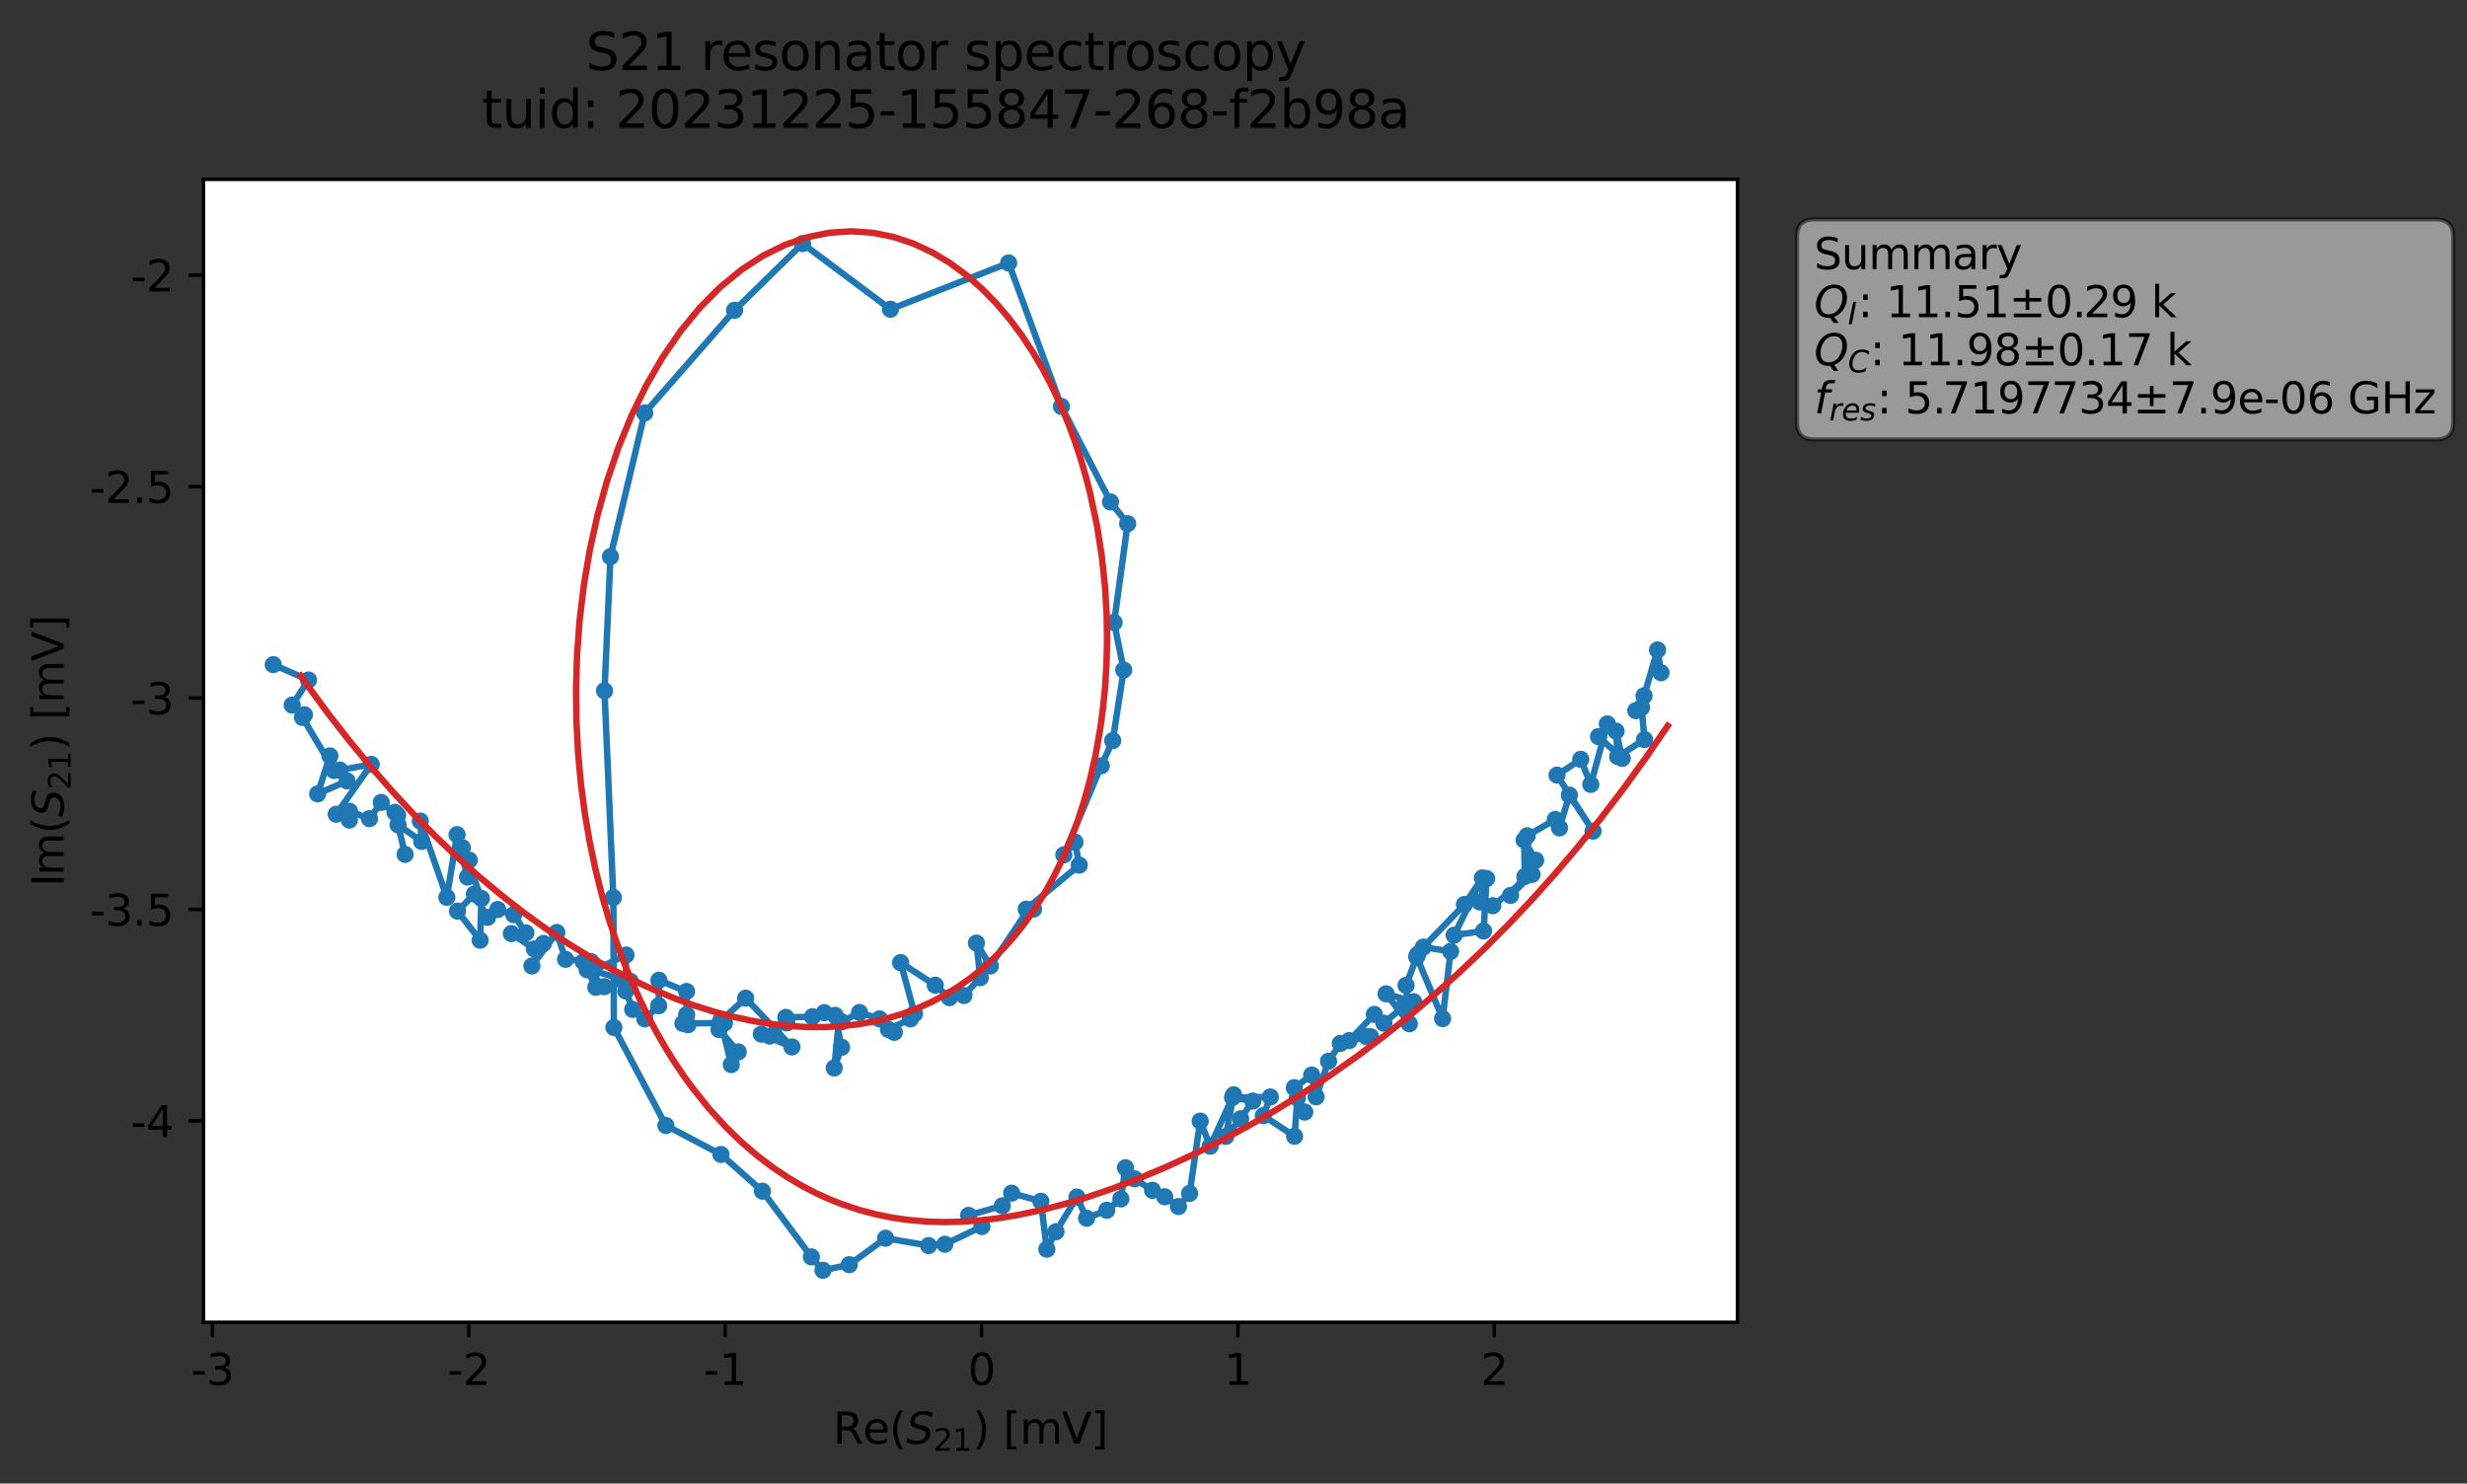 <?xml version="1.0" encoding="utf-8" standalone="no"?>
<!DOCTYPE svg PUBLIC "-//W3C//DTD SVG 1.1//EN"
  "http://www.w3.org/Graphics/SVG/1.1/DTD/svg11.dtd">
<svg xmlns:xlink="http://www.w3.org/1999/xlink" width="574.365pt" height="345.428pt" viewBox="0 0 574.365 345.428" xmlns="http://www.w3.org/2000/svg" version="1.1">
 <rect x="0" y="0" width="574.365" height="345.428" fill="#333333" stroke="none"/>
 <defs>
  <style type="text/css">*{stroke-linejoin: round; stroke-linecap: butt}</style>
 </defs>
 <g id="figure_1">
  <g id="patch_1">
   <path d="M 0 345.428 
L 574.365 345.428 
L 574.365 -0 
L 0 -0 
L 0 345.428 
z
" style="fill: none; opacity: 0"/>
  </g>
  <g id="axes_1">
   <g id="patch_2">
    <path d="M 47.389 307.872 
L 404.509 307.872 
L 404.509 41.76 
L 47.389 41.76 
z
" style="fill: #ffffff"/>
   </g>
   <g id="matplotlib.axis_1">
    <g id="xtick_1">
     <g id="line2d_1">
      <defs>
       <path id="mde9d5eb0ec" d="M 0 0 
L 0 3.5 
" style="stroke: #000000; stroke-width: 0.8"/>
      </defs>
      <g>
       <use xlink:href="#mde9d5eb0ec" x="49.444" y="307.872" style="stroke: #000000; stroke-width: 0.8"/>
      </g>
     </g>
     <g id="text_1">
      <!-- -3 -->
      <g transform="translate(44.459 322.47) scale(0.1 -0.1)">
       <defs>
        <path id="DejaVuSans-2d" d="M 313 2009 
L 1997 2009 
L 1997 1497 
L 313 1497 
L 313 2009 
z
" transform="scale(0.016)"/>
        <path id="DejaVuSans-33" d="M 2597 2516 
Q 3050 2419 3304 2112 
Q 3559 1806 3559 1356 
Q 3559 666 3084 287 
Q 2609 -91 1734 -91 
Q 1441 -91 1130 -33 
Q 819 25 488 141 
L 488 750 
Q 750 597 1062 519 
Q 1375 441 1716 441 
Q 2309 441 2620 675 
Q 2931 909 2931 1356 
Q 2931 1769 2642 2001 
Q 2353 2234 1838 2234 
L 1294 2234 
L 1294 2753 
L 1863 2753 
Q 2328 2753 2575 2939 
Q 2822 3125 2822 3475 
Q 2822 3834 2567 4026 
Q 2313 4219 1838 4219 
Q 1578 4219 1281 4162 
Q 984 4106 628 3988 
L 628 4550 
Q 988 4650 1302 4700 
Q 1616 4750 1894 4750 
Q 2613 4750 3031 4423 
Q 3450 4097 3450 3541 
Q 3450 3153 3228 2886 
Q 3006 2619 2597 2516 
z
" transform="scale(0.016)"/>
       </defs>
       <use xlink:href="#DejaVuSans-2d"/>
       <use xlink:href="#DejaVuSans-33" x="36.084"/>
      </g>
     </g>
    </g>
    <g id="xtick_2">
     <g id="line2d_2">
      <g>
       <use xlink:href="#mde9d5eb0ec" x="109.136" y="307.872" style="stroke: #000000; stroke-width: 0.8"/>
      </g>
     </g>
     <g id="text_2">
      <!-- -2 -->
      <g transform="translate(104.151 322.47) scale(0.1 -0.1)">
       <defs>
        <path id="DejaVuSans-32" d="M 1228 531 
L 3431 531 
L 3431 0 
L 469 0 
L 469 531 
Q 828 903 1448 1529 
Q 2069 2156 2228 2338 
Q 2531 2678 2651 2914 
Q 2772 3150 2772 3378 
Q 2772 3750 2511 3984 
Q 2250 4219 1831 4219 
Q 1534 4219 1204 4116 
Q 875 4013 500 3803 
L 500 4441 
Q 881 4594 1212 4672 
Q 1544 4750 1819 4750 
Q 2544 4750 2975 4387 
Q 3406 4025 3406 3419 
Q 3406 3131 3298 2873 
Q 3191 2616 2906 2266 
Q 2828 2175 2409 1742 
Q 1991 1309 1228 531 
z
" transform="scale(0.016)"/>
       </defs>
       <use xlink:href="#DejaVuSans-2d"/>
       <use xlink:href="#DejaVuSans-32" x="36.084"/>
      </g>
     </g>
    </g>
    <g id="xtick_3">
     <g id="line2d_3">
      <g>
       <use xlink:href="#mde9d5eb0ec" x="168.829" y="307.872" style="stroke: #000000; stroke-width: 0.8"/>
      </g>
     </g>
     <g id="text_3">
      <!-- -1 -->
      <g transform="translate(163.844 322.47) scale(0.1 -0.1)">
       <defs>
        <path id="DejaVuSans-31" d="M 794 531 
L 1825 531 
L 1825 4091 
L 703 3866 
L 703 4441 
L 1819 4666 
L 2450 4666 
L 2450 531 
L 3481 531 
L 3481 0 
L 794 0 
L 794 531 
z
" transform="scale(0.016)"/>
       </defs>
       <use xlink:href="#DejaVuSans-2d"/>
       <use xlink:href="#DejaVuSans-31" x="36.084"/>
      </g>
     </g>
    </g>
    <g id="xtick_4">
     <g id="line2d_4">
      <g>
       <use xlink:href="#mde9d5eb0ec" x="228.521" y="307.872" style="stroke: #000000; stroke-width: 0.8"/>
      </g>
     </g>
     <g id="text_4">
      <!-- 0 -->
      <g transform="translate(225.34 322.47) scale(0.1 -0.1)">
       <defs>
        <path id="DejaVuSans-30" d="M 2034 4250 
Q 1547 4250 1301 3770 
Q 1056 3291 1056 2328 
Q 1056 1369 1301 889 
Q 1547 409 2034 409 
Q 2525 409 2770 889 
Q 3016 1369 3016 2328 
Q 3016 3291 2770 3770 
Q 2525 4250 2034 4250 
z
M 2034 4750 
Q 2819 4750 3233 4129 
Q 3647 3509 3647 2328 
Q 3647 1150 3233 529 
Q 2819 -91 2034 -91 
Q 1250 -91 836 529 
Q 422 1150 422 2328 
Q 422 3509 836 4129 
Q 1250 4750 2034 4750 
z
" transform="scale(0.016)"/>
       </defs>
       <use xlink:href="#DejaVuSans-30"/>
      </g>
     </g>
    </g>
    <g id="xtick_5">
     <g id="line2d_5">
      <g>
       <use xlink:href="#mde9d5eb0ec" x="288.214" y="307.872" style="stroke: #000000; stroke-width: 0.8"/>
      </g>
     </g>
     <g id="text_5">
      <!-- 1 -->
      <g transform="translate(285.033 322.47) scale(0.1 -0.1)">
       <use xlink:href="#DejaVuSans-31"/>
      </g>
     </g>
    </g>
    <g id="xtick_6">
     <g id="line2d_6">
      <g>
       <use xlink:href="#mde9d5eb0ec" x="347.906" y="307.872" style="stroke: #000000; stroke-width: 0.8"/>
      </g>
     </g>
     <g id="text_6">
      <!-- 2 -->
      <g transform="translate(344.725 322.47) scale(0.1 -0.1)">
       <use xlink:href="#DejaVuSans-32"/>
      </g>
     </g>
    </g>
    <g id="text_7">
     <!-- Re$(S_{21})$ [mV] -->
     <g transform="translate(193.949 336.149) scale(0.1 -0.1)">
      <defs>
       <path id="DejaVuSans-52" d="M 2841 2188 
Q 3044 2119 3236 1894 
Q 3428 1669 3622 1275 
L 4263 0 
L 3584 0 
L 2988 1197 
Q 2756 1666 2539 1819 
Q 2322 1972 1947 1972 
L 1259 1972 
L 1259 0 
L 628 0 
L 628 4666 
L 2053 4666 
Q 2853 4666 3247 4331 
Q 3641 3997 3641 3322 
Q 3641 2881 3436 2590 
Q 3231 2300 2841 2188 
z
M 1259 4147 
L 1259 2491 
L 2053 2491 
Q 2509 2491 2742 2702 
Q 2975 2913 2975 3322 
Q 2975 3731 2742 3939 
Q 2509 4147 2053 4147 
L 1259 4147 
z
" transform="scale(0.016)"/>
       <path id="DejaVuSans-65" d="M 3597 1894 
L 3597 1613 
L 953 1613 
Q 991 1019 1311 708 
Q 1631 397 2203 397 
Q 2534 397 2845 478 
Q 3156 559 3463 722 
L 3463 178 
Q 3153 47 2828 -22 
Q 2503 -91 2169 -91 
Q 1331 -91 842 396 
Q 353 884 353 1716 
Q 353 2575 817 3079 
Q 1281 3584 2069 3584 
Q 2775 3584 3186 3129 
Q 3597 2675 3597 1894 
z
M 3022 2063 
Q 3016 2534 2758 2815 
Q 2500 3097 2075 3097 
Q 1594 3097 1305 2825 
Q 1016 2553 972 2059 
L 3022 2063 
z
" transform="scale(0.016)"/>
       <path id="DejaVuSans-28" d="M 1984 4856 
Q 1566 4138 1362 3434 
Q 1159 2731 1159 2009 
Q 1159 1288 1364 580 
Q 1569 -128 1984 -844 
L 1484 -844 
Q 1016 -109 783 600 
Q 550 1309 550 2009 
Q 550 2706 781 3412 
Q 1013 4119 1484 4856 
L 1984 4856 
z
" transform="scale(0.016)"/>
       <path id="DejaVuSans-Oblique-53" d="M 3859 4513 
L 3738 3897 
Q 3422 4066 3111 4152 
Q 2800 4238 2509 4238 
Q 1944 4238 1609 3991 
Q 1275 3744 1275 3334 
Q 1275 3109 1398 2989 
Q 1522 2869 2034 2731 
L 2413 2638 
Q 3053 2472 3303 2217 
Q 3553 1963 3553 1503 
Q 3553 797 2998 353 
Q 2444 -91 1538 -91 
Q 1166 -91 791 -17 
Q 416 56 38 206 
L 166 856 
Q 513 641 861 531 
Q 1209 422 1556 422 
Q 2147 422 2503 684 
Q 2859 947 2859 1369 
Q 2859 1650 2717 1795 
Q 2575 1941 2106 2059 
L 1728 2156 
Q 1081 2325 845 2545 
Q 609 2766 609 3163 
Q 609 3859 1145 4304 
Q 1681 4750 2541 4750 
Q 2875 4750 3203 4690 
Q 3531 4631 3859 4513 
z
" transform="scale(0.016)"/>
       <path id="DejaVuSans-29" d="M 513 4856 
L 1013 4856 
Q 1481 4119 1714 3412 
Q 1947 2706 1947 2009 
Q 1947 1309 1714 600 
Q 1481 -109 1013 -844 
L 513 -844 
Q 928 -128 1133 580 
Q 1338 1288 1338 2009 
Q 1338 2731 1133 3434 
Q 928 4138 513 4856 
z
" transform="scale(0.016)"/>
       <path id="DejaVuSans-20" transform="scale(0.016)"/>
       <path id="DejaVuSans-5b" d="M 550 4863 
L 1875 4863 
L 1875 4416 
L 1125 4416 
L 1125 -397 
L 1875 -397 
L 1875 -844 
L 550 -844 
L 550 4863 
z
" transform="scale(0.016)"/>
       <path id="DejaVuSans-6d" d="M 3328 2828 
Q 3544 3216 3844 3400 
Q 4144 3584 4550 3584 
Q 5097 3584 5394 3201 
Q 5691 2819 5691 2113 
L 5691 0 
L 5113 0 
L 5113 2094 
Q 5113 2597 4934 2840 
Q 4756 3084 4391 3084 
Q 3944 3084 3684 2787 
Q 3425 2491 3425 1978 
L 3425 0 
L 2847 0 
L 2847 2094 
Q 2847 2600 2669 2842 
Q 2491 3084 2119 3084 
Q 1678 3084 1418 2786 
Q 1159 2488 1159 1978 
L 1159 0 
L 581 0 
L 581 3500 
L 1159 3500 
L 1159 2956 
Q 1356 3278 1631 3431 
Q 1906 3584 2284 3584 
Q 2666 3584 2933 3390 
Q 3200 3197 3328 2828 
z
" transform="scale(0.016)"/>
       <path id="DejaVuSans-56" d="M 1831 0 
L 50 4666 
L 709 4666 
L 2188 738 
L 3669 4666 
L 4325 4666 
L 2547 0 
L 1831 0 
z
" transform="scale(0.016)"/>
       <path id="DejaVuSans-5d" d="M 1947 4863 
L 1947 -844 
L 622 -844 
L 622 -397 
L 1369 -397 
L 1369 4416 
L 622 4416 
L 622 4863 
L 1947 4863 
z
" transform="scale(0.016)"/>
      </defs>
      <use xlink:href="#DejaVuSans-52" transform="translate(0 0.016)"/>
      <use xlink:href="#DejaVuSans-65" transform="translate(69.482 0.016)"/>
      <use xlink:href="#DejaVuSans-28" transform="translate(131.006 0.016)"/>
      <use xlink:href="#DejaVuSans-Oblique-53" transform="translate(170.02 0.016)"/>
      <use xlink:href="#DejaVuSans-32" transform="translate(233.496 -16.391) scale(0.7)"/>
      <use xlink:href="#DejaVuSans-31" transform="translate(278.032 -16.391) scale(0.7)"/>
      <use xlink:href="#DejaVuSans-29" transform="translate(325.303 0.016)"/>
      <use xlink:href="#DejaVuSans-20" transform="translate(364.316 0.016)"/>
      <use xlink:href="#DejaVuSans-5b" transform="translate(396.104 0.016)"/>
      <use xlink:href="#DejaVuSans-6d" transform="translate(435.117 0.016)"/>
      <use xlink:href="#DejaVuSans-56" transform="translate(532.529 0.016)"/>
      <use xlink:href="#DejaVuSans-5d" transform="translate(600.938 0.016)"/>
     </g>
    </g>
   </g>
   <g id="matplotlib.axis_2">
    <g id="ytick_1">
     <g id="line2d_7">
      <defs>
       <path id="mf238081ebd" d="M 0 0 
L -3.5 0 
" style="stroke: #000000; stroke-width: 0.8"/>
      </defs>
      <g>
       <use xlink:href="#mf238081ebd" x="47.389" y="260.985" style="stroke: #000000; stroke-width: 0.8"/>
      </g>
     </g>
     <g id="text_8">
      <!-- -4 -->
      <g transform="translate(30.419 264.784) scale(0.1 -0.1)">
       <defs>
        <path id="DejaVuSans-34" d="M 2419 4116 
L 825 1625 
L 2419 1625 
L 2419 4116 
z
M 2253 4666 
L 3047 4666 
L 3047 1625 
L 3713 1625 
L 3713 1100 
L 3047 1100 
L 3047 0 
L 2419 0 
L 2419 1100 
L 313 1100 
L 313 1709 
L 2253 4666 
z
" transform="scale(0.016)"/>
       </defs>
       <use xlink:href="#DejaVuSans-2d"/>
       <use xlink:href="#DejaVuSans-34" x="36.084"/>
      </g>
     </g>
    </g>
    <g id="ytick_2">
     <g id="line2d_8">
      <g>
       <use xlink:href="#mf238081ebd" x="47.389" y="211.755" style="stroke: #000000; stroke-width: 0.8"/>
      </g>
     </g>
     <g id="text_9">
      <!-- -3.5 -->
      <g transform="translate(20.878 215.554) scale(0.1 -0.1)">
       <defs>
        <path id="DejaVuSans-2e" d="M 684 794 
L 1344 794 
L 1344 0 
L 684 0 
L 684 794 
z
" transform="scale(0.016)"/>
        <path id="DejaVuSans-35" d="M 691 4666 
L 3169 4666 
L 3169 4134 
L 1269 4134 
L 1269 2991 
Q 1406 3038 1543 3061 
Q 1681 3084 1819 3084 
Q 2600 3084 3056 2656 
Q 3513 2228 3513 1497 
Q 3513 744 3044 326 
Q 2575 -91 1722 -91 
Q 1428 -91 1123 -41 
Q 819 9 494 109 
L 494 744 
Q 775 591 1075 516 
Q 1375 441 1709 441 
Q 2250 441 2565 725 
Q 2881 1009 2881 1497 
Q 2881 1984 2565 2268 
Q 2250 2553 1709 2553 
Q 1456 2553 1204 2497 
Q 953 2441 691 2322 
L 691 4666 
z
" transform="scale(0.016)"/>
       </defs>
       <use xlink:href="#DejaVuSans-2d"/>
       <use xlink:href="#DejaVuSans-33" x="36.084"/>
       <use xlink:href="#DejaVuSans-2e" x="99.707"/>
       <use xlink:href="#DejaVuSans-35" x="131.494"/>
      </g>
     </g>
    </g>
    <g id="ytick_3">
     <g id="line2d_9">
      <g>
       <use xlink:href="#mf238081ebd" x="47.389" y="162.524" style="stroke: #000000; stroke-width: 0.8"/>
      </g>
     </g>
     <g id="text_10">
      <!-- -3 -->
      <g transform="translate(30.419 166.323) scale(0.1 -0.1)">
       <use xlink:href="#DejaVuSans-2d"/>
       <use xlink:href="#DejaVuSans-33" x="36.084"/>
      </g>
     </g>
    </g>
    <g id="ytick_4">
     <g id="line2d_10">
      <g>
       <use xlink:href="#mf238081ebd" x="47.389" y="113.294" style="stroke: #000000; stroke-width: 0.8"/>
      </g>
     </g>
     <g id="text_11">
      <!-- -2.5 -->
      <g transform="translate(20.878 117.093) scale(0.1 -0.1)">
       <use xlink:href="#DejaVuSans-2d"/>
       <use xlink:href="#DejaVuSans-32" x="36.084"/>
       <use xlink:href="#DejaVuSans-2e" x="99.707"/>
       <use xlink:href="#DejaVuSans-35" x="131.494"/>
      </g>
     </g>
    </g>
    <g id="ytick_5">
     <g id="line2d_11">
      <g>
       <use xlink:href="#mf238081ebd" x="47.389" y="64.063" style="stroke: #000000; stroke-width: 0.8"/>
      </g>
     </g>
     <g id="text_12">
      <!-- -2 -->
      <g transform="translate(30.419 67.862) scale(0.1 -0.1)">
       <use xlink:href="#DejaVuSans-2d"/>
       <use xlink:href="#DejaVuSans-32" x="36.084"/>
      </g>
     </g>
    </g>
    <g id="text_13">
     <!-- Im$(S_{21})$ [mV] -->
     <g transform="translate(14.798 206.466) rotate(-90) scale(0.1 -0.1)">
      <defs>
       <path id="DejaVuSans-49" d="M 628 4666 
L 1259 4666 
L 1259 0 
L 628 0 
L 628 4666 
z
" transform="scale(0.016)"/>
      </defs>
      <use xlink:href="#DejaVuSans-49" transform="translate(0 0.016)"/>
      <use xlink:href="#DejaVuSans-6d" transform="translate(25.867 0.016)"/>
      <use xlink:href="#DejaVuSans-28" transform="translate(123.279 0.016)"/>
      <use xlink:href="#DejaVuSans-Oblique-53" transform="translate(162.293 0.016)"/>
      <use xlink:href="#DejaVuSans-32" transform="translate(225.77 -16.391) scale(0.7)"/>
      <use xlink:href="#DejaVuSans-31" transform="translate(270.306 -16.391) scale(0.7)"/>
      <use xlink:href="#DejaVuSans-29" transform="translate(317.576 0.016)"/>
      <use xlink:href="#DejaVuSans-20" transform="translate(356.59 0.016)"/>
      <use xlink:href="#DejaVuSans-5b" transform="translate(388.377 0.016)"/>
      <use xlink:href="#DejaVuSans-6d" transform="translate(427.391 0.016)"/>
      <use xlink:href="#DejaVuSans-56" transform="translate(524.803 0.016)"/>
      <use xlink:href="#DejaVuSans-5d" transform="translate(593.211 0.016)"/>
     </g>
    </g>
   </g>
   <g id="line2d_12">
    <path d="M 386.721 156.645 
L 385.912 151.333 
L 382.766 162.008 
L 380.841 165.476 
L 382.203 164.734 
L 382.874 172.196 
L 376.63 176.163 
L 376.251 170.246 
L 377.684 176.577 
L 372.16 171.515 
L 374.216 168.543 
L 370.362 182.645 
L 368.018 176.798 
L 362.507 180.478 
L 370.896 193.52 
L 365.384 185.131 
L 363.078 192.765 
L 362.093 190.809 
L 355.565 194.598 
L 355.017 204.077 
L 354.844 195.615 
L 357.528 200.306 
L 351.685 208.495 
L 356.687 203.596 
L 347.545 210.896 
L 344.515 210.009 
L 346.102 204.559 
L 345.41 216.772 
L 338.544 217.749 
L 345.123 204.409 
L 340.952 210.603 
L 331.372 220.529 
L 337.735 221.525 
L 335.865 237.174 
L 329.833 222.78 
L 330.061 222.199 
L 327.357 229.431 
L 328.119 238.373 
L 322.706 231.406 
L 329.122 233.238 
L 326.798 234.318 
L 322.196 238.237 
L 319.965 236.19 
L 314.119 242.29 
L 319.109 241.409 
L 318.139 241.38 
L 312.046 242.957 
L 309.305 247.108 
L 306.422 255.391 
L 305.383 250.312 
L 301.328 253.257 
L 303.779 258.935 
L 302.064 255.664 
L 301.395 264.567 
L 294.127 259.784 
L 295.753 255.417 
L 286.949 255.544 
L 291.68 256.37 
L 288.835 260.49 
L 285.386 264.611 
L 287.204 254.911 
L 281.764 266.886 
L 279.423 261.038 
L 276.962 277.874 
L 274.374 280.934 
L 271.166 278.657 
L 268.322 277.163 
L 264.151 274.483 
L 262.023 271.899 
L 260.96 279.163 
L 257.687 281.8 
L 252.98 283.654 
L 250.734 278.731 
L 245.84 286.805 
L 243.72 290.857 
L 242.333 279.705 
L 235.528 277.814 
L 233.365 280.759 
L 225.506 282.995 
L 228.598 285.587 
L 219.983 289.713 
L 216.2 290.018 
L 206.191 288.311 
L 197.72 294.473 
L 191.6 295.776 
L 188.901 292.66 
L 177.515 277.355 
L 167.861 268.809 
L 155.037 262.067 
L 142.923 239.238 
L 142.797 208.977 
L 140.74 160.851 
L 142.124 129.615 
L 150.102 96.144 
L 171.018 72.246 
L 186.863 56.717 
L 207.306 72.005 
L 234.828 61.227 
L 247.123 94.648 
L 258.544 116.872 
L 262.537 121.939 
L 259.384 144.933 
L 261.621 156.008 
L 259.068 172.447 
L 256.397 178.298 
L 247.675 199.053 
L 250.285 196.1 
L 251.281 201.428 
L 238.924 211.692 
L 240.64 211.677 
L 239.209 212.061 
L 230.559 224.926 
L 227.331 219.581 
L 228.216 227.645 
L 224.43 231.799 
L 221.05 232.296 
L 217.752 229.406 
L 209.687 224.141 
L 212.925 236.039 
L 211.962 237.231 
L 206.839 239.696 
L 208.21 240.375 
L 204.752 237.237 
L 200.104 235.745 
L 195.966 237.927 
L 195.316 237.672 
L 194.221 248.672 
L 195.935 243.856 
L 194.432 236.403 
L 191.906 235.792 
L 189.158 236.734 
L 182.96 236.886 
L 183.185 238.167 
L 179.201 241.241 
L 177.251 240.796 
L 184.379 243.775 
L 173.611 232.415 
L 167.76 237.713 
L 170.257 247.884 
L 171.879 244.932 
L 167.395 239.706 
L 168.664 238.206 
L 158.985 238.291 
L 160.174 238.608 
L 159.858 236.265 
L 159.847 230.856 
L 153.4 228.25 
L 153.357 234.173 
L 150.121 237.242 
L 147.303 235.035 
L 145.686 230.749 
L 145.736 222.355 
L 138.092 226.059 
L 146.73 228.483 
L 140.678 229.739 
L 136.702 225.813 
L 135.822 223.954 
L 138.713 229.878 
L 137.617 223.914 
L 131.667 223.371 
L 129.635 217.126 
L 123.84 224.921 
L 126.519 219.681 
L 124.398 220.957 
L 119.048 217.38 
L 122.427 217.2 
L 119.605 212.971 
L 115.874 211.775 
L 113.521 213.599 
L 110.442 208.177 
L 106.518 212.154 
L 111.785 218.93 
L 112.078 209.194 
L 107.64 197.362 
L 109.251 200.281 
L 108.847 204.216 
L 106.414 194.343 
L 104.037 208.935 
L 97.855 191.169 
L 98.174 195.926 
L 92.671 192.061 
L 94.317 198.935 
L 91.955 189.145 
L 92.577 189.829 
L 88.75 186.84 
L 86.013 190.618 
L 81.377 188.9 
L 81.332 190.952 
L 78.273 189.591 
L 86.432 177.987 
L 79.125 179.306 
L 80.808 181.827 
L 73.96 184.847 
L 76.808 176.008 
L 77.782 179.395 
L 70.424 167.047 
L 70.875 166.426 
L 68.03 164.181 
L 71.823 158.328 
L 63.622 154.748 
L 63.622 154.748 
" clip-path="url(#pab2433dae8)" style="fill: none; stroke: #1f77b4; stroke-width: 1.5; stroke-linecap: square"/>
    <defs>
     <path id="m9f96d9b520" d="M 0 1.5 
C 0.398 1.5 0.779 1.342 1.061 1.061 
C 1.342 0.779 1.5 0.398 1.5 0 
C 1.5 -0.398 1.342 -0.779 1.061 -1.061 
C 0.779 -1.342 0.398 -1.5 0 -1.5 
C -0.398 -1.5 -0.779 -1.342 -1.061 -1.061 
C -1.342 -0.779 -1.5 -0.398 -1.5 0 
C -1.5 0.398 -1.342 0.779 -1.061 1.061 
C -0.779 1.342 -0.398 1.5 0 1.5 
z
" style="stroke: #1f77b4"/>
    </defs>
    <g clip-path="url(#pab2433dae8)">
     <use xlink:href="#m9f96d9b520" x="386.721" y="156.645" style="fill: #1f77b4; stroke: #1f77b4"/>
     <use xlink:href="#m9f96d9b520" x="385.912" y="151.333" style="fill: #1f77b4; stroke: #1f77b4"/>
     <use xlink:href="#m9f96d9b520" x="382.766" y="162.008" style="fill: #1f77b4; stroke: #1f77b4"/>
     <use xlink:href="#m9f96d9b520" x="380.841" y="165.476" style="fill: #1f77b4; stroke: #1f77b4"/>
     <use xlink:href="#m9f96d9b520" x="382.203" y="164.734" style="fill: #1f77b4; stroke: #1f77b4"/>
     <use xlink:href="#m9f96d9b520" x="382.874" y="172.196" style="fill: #1f77b4; stroke: #1f77b4"/>
     <use xlink:href="#m9f96d9b520" x="376.63" y="176.163" style="fill: #1f77b4; stroke: #1f77b4"/>
     <use xlink:href="#m9f96d9b520" x="376.251" y="170.246" style="fill: #1f77b4; stroke: #1f77b4"/>
     <use xlink:href="#m9f96d9b520" x="377.684" y="176.577" style="fill: #1f77b4; stroke: #1f77b4"/>
     <use xlink:href="#m9f96d9b520" x="372.16" y="171.515" style="fill: #1f77b4; stroke: #1f77b4"/>
     <use xlink:href="#m9f96d9b520" x="374.216" y="168.543" style="fill: #1f77b4; stroke: #1f77b4"/>
     <use xlink:href="#m9f96d9b520" x="370.362" y="182.645" style="fill: #1f77b4; stroke: #1f77b4"/>
     <use xlink:href="#m9f96d9b520" x="368.018" y="176.798" style="fill: #1f77b4; stroke: #1f77b4"/>
     <use xlink:href="#m9f96d9b520" x="362.507" y="180.478" style="fill: #1f77b4; stroke: #1f77b4"/>
     <use xlink:href="#m9f96d9b520" x="370.896" y="193.52" style="fill: #1f77b4; stroke: #1f77b4"/>
     <use xlink:href="#m9f96d9b520" x="365.384" y="185.131" style="fill: #1f77b4; stroke: #1f77b4"/>
     <use xlink:href="#m9f96d9b520" x="363.078" y="192.765" style="fill: #1f77b4; stroke: #1f77b4"/>
     <use xlink:href="#m9f96d9b520" x="362.093" y="190.809" style="fill: #1f77b4; stroke: #1f77b4"/>
     <use xlink:href="#m9f96d9b520" x="355.565" y="194.598" style="fill: #1f77b4; stroke: #1f77b4"/>
     <use xlink:href="#m9f96d9b520" x="355.017" y="204.077" style="fill: #1f77b4; stroke: #1f77b4"/>
     <use xlink:href="#m9f96d9b520" x="354.844" y="195.615" style="fill: #1f77b4; stroke: #1f77b4"/>
     <use xlink:href="#m9f96d9b520" x="357.528" y="200.306" style="fill: #1f77b4; stroke: #1f77b4"/>
     <use xlink:href="#m9f96d9b520" x="351.685" y="208.495" style="fill: #1f77b4; stroke: #1f77b4"/>
     <use xlink:href="#m9f96d9b520" x="356.687" y="203.596" style="fill: #1f77b4; stroke: #1f77b4"/>
     <use xlink:href="#m9f96d9b520" x="347.545" y="210.896" style="fill: #1f77b4; stroke: #1f77b4"/>
     <use xlink:href="#m9f96d9b520" x="344.515" y="210.009" style="fill: #1f77b4; stroke: #1f77b4"/>
     <use xlink:href="#m9f96d9b520" x="346.102" y="204.559" style="fill: #1f77b4; stroke: #1f77b4"/>
     <use xlink:href="#m9f96d9b520" x="345.41" y="216.772" style="fill: #1f77b4; stroke: #1f77b4"/>
     <use xlink:href="#m9f96d9b520" x="338.544" y="217.749" style="fill: #1f77b4; stroke: #1f77b4"/>
     <use xlink:href="#m9f96d9b520" x="345.123" y="204.409" style="fill: #1f77b4; stroke: #1f77b4"/>
     <use xlink:href="#m9f96d9b520" x="340.952" y="210.603" style="fill: #1f77b4; stroke: #1f77b4"/>
     <use xlink:href="#m9f96d9b520" x="331.372" y="220.529" style="fill: #1f77b4; stroke: #1f77b4"/>
     <use xlink:href="#m9f96d9b520" x="337.735" y="221.525" style="fill: #1f77b4; stroke: #1f77b4"/>
     <use xlink:href="#m9f96d9b520" x="335.865" y="237.174" style="fill: #1f77b4; stroke: #1f77b4"/>
     <use xlink:href="#m9f96d9b520" x="329.833" y="222.78" style="fill: #1f77b4; stroke: #1f77b4"/>
     <use xlink:href="#m9f96d9b520" x="330.061" y="222.199" style="fill: #1f77b4; stroke: #1f77b4"/>
     <use xlink:href="#m9f96d9b520" x="327.357" y="229.431" style="fill: #1f77b4; stroke: #1f77b4"/>
     <use xlink:href="#m9f96d9b520" x="328.119" y="238.373" style="fill: #1f77b4; stroke: #1f77b4"/>
     <use xlink:href="#m9f96d9b520" x="322.706" y="231.406" style="fill: #1f77b4; stroke: #1f77b4"/>
     <use xlink:href="#m9f96d9b520" x="329.122" y="233.238" style="fill: #1f77b4; stroke: #1f77b4"/>
     <use xlink:href="#m9f96d9b520" x="326.798" y="234.318" style="fill: #1f77b4; stroke: #1f77b4"/>
     <use xlink:href="#m9f96d9b520" x="322.196" y="238.237" style="fill: #1f77b4; stroke: #1f77b4"/>
     <use xlink:href="#m9f96d9b520" x="319.965" y="236.19" style="fill: #1f77b4; stroke: #1f77b4"/>
     <use xlink:href="#m9f96d9b520" x="314.119" y="242.29" style="fill: #1f77b4; stroke: #1f77b4"/>
     <use xlink:href="#m9f96d9b520" x="319.109" y="241.409" style="fill: #1f77b4; stroke: #1f77b4"/>
     <use xlink:href="#m9f96d9b520" x="318.139" y="241.38" style="fill: #1f77b4; stroke: #1f77b4"/>
     <use xlink:href="#m9f96d9b520" x="312.046" y="242.957" style="fill: #1f77b4; stroke: #1f77b4"/>
     <use xlink:href="#m9f96d9b520" x="309.305" y="247.108" style="fill: #1f77b4; stroke: #1f77b4"/>
     <use xlink:href="#m9f96d9b520" x="306.422" y="255.391" style="fill: #1f77b4; stroke: #1f77b4"/>
     <use xlink:href="#m9f96d9b520" x="305.383" y="250.312" style="fill: #1f77b4; stroke: #1f77b4"/>
     <use xlink:href="#m9f96d9b520" x="301.328" y="253.257" style="fill: #1f77b4; stroke: #1f77b4"/>
     <use xlink:href="#m9f96d9b520" x="303.779" y="258.935" style="fill: #1f77b4; stroke: #1f77b4"/>
     <use xlink:href="#m9f96d9b520" x="302.064" y="255.664" style="fill: #1f77b4; stroke: #1f77b4"/>
     <use xlink:href="#m9f96d9b520" x="301.395" y="264.567" style="fill: #1f77b4; stroke: #1f77b4"/>
     <use xlink:href="#m9f96d9b520" x="294.127" y="259.784" style="fill: #1f77b4; stroke: #1f77b4"/>
     <use xlink:href="#m9f96d9b520" x="295.753" y="255.417" style="fill: #1f77b4; stroke: #1f77b4"/>
     <use xlink:href="#m9f96d9b520" x="286.949" y="255.544" style="fill: #1f77b4; stroke: #1f77b4"/>
     <use xlink:href="#m9f96d9b520" x="291.68" y="256.37" style="fill: #1f77b4; stroke: #1f77b4"/>
     <use xlink:href="#m9f96d9b520" x="288.835" y="260.49" style="fill: #1f77b4; stroke: #1f77b4"/>
     <use xlink:href="#m9f96d9b520" x="285.386" y="264.611" style="fill: #1f77b4; stroke: #1f77b4"/>
     <use xlink:href="#m9f96d9b520" x="287.204" y="254.911" style="fill: #1f77b4; stroke: #1f77b4"/>
     <use xlink:href="#m9f96d9b520" x="281.764" y="266.886" style="fill: #1f77b4; stroke: #1f77b4"/>
     <use xlink:href="#m9f96d9b520" x="279.423" y="261.038" style="fill: #1f77b4; stroke: #1f77b4"/>
     <use xlink:href="#m9f96d9b520" x="276.962" y="277.874" style="fill: #1f77b4; stroke: #1f77b4"/>
     <use xlink:href="#m9f96d9b520" x="274.374" y="280.934" style="fill: #1f77b4; stroke: #1f77b4"/>
     <use xlink:href="#m9f96d9b520" x="271.166" y="278.657" style="fill: #1f77b4; stroke: #1f77b4"/>
     <use xlink:href="#m9f96d9b520" x="268.322" y="277.163" style="fill: #1f77b4; stroke: #1f77b4"/>
     <use xlink:href="#m9f96d9b520" x="264.151" y="274.483" style="fill: #1f77b4; stroke: #1f77b4"/>
     <use xlink:href="#m9f96d9b520" x="262.023" y="271.899" style="fill: #1f77b4; stroke: #1f77b4"/>
     <use xlink:href="#m9f96d9b520" x="260.96" y="279.163" style="fill: #1f77b4; stroke: #1f77b4"/>
     <use xlink:href="#m9f96d9b520" x="257.687" y="281.8" style="fill: #1f77b4; stroke: #1f77b4"/>
     <use xlink:href="#m9f96d9b520" x="252.98" y="283.654" style="fill: #1f77b4; stroke: #1f77b4"/>
     <use xlink:href="#m9f96d9b520" x="250.734" y="278.731" style="fill: #1f77b4; stroke: #1f77b4"/>
     <use xlink:href="#m9f96d9b520" x="245.84" y="286.805" style="fill: #1f77b4; stroke: #1f77b4"/>
     <use xlink:href="#m9f96d9b520" x="243.72" y="290.857" style="fill: #1f77b4; stroke: #1f77b4"/>
     <use xlink:href="#m9f96d9b520" x="242.333" y="279.705" style="fill: #1f77b4; stroke: #1f77b4"/>
     <use xlink:href="#m9f96d9b520" x="235.528" y="277.814" style="fill: #1f77b4; stroke: #1f77b4"/>
     <use xlink:href="#m9f96d9b520" x="233.365" y="280.759" style="fill: #1f77b4; stroke: #1f77b4"/>
     <use xlink:href="#m9f96d9b520" x="225.506" y="282.995" style="fill: #1f77b4; stroke: #1f77b4"/>
     <use xlink:href="#m9f96d9b520" x="228.598" y="285.587" style="fill: #1f77b4; stroke: #1f77b4"/>
     <use xlink:href="#m9f96d9b520" x="219.983" y="289.713" style="fill: #1f77b4; stroke: #1f77b4"/>
     <use xlink:href="#m9f96d9b520" x="216.2" y="290.018" style="fill: #1f77b4; stroke: #1f77b4"/>
     <use xlink:href="#m9f96d9b520" x="206.191" y="288.311" style="fill: #1f77b4; stroke: #1f77b4"/>
     <use xlink:href="#m9f96d9b520" x="197.72" y="294.473" style="fill: #1f77b4; stroke: #1f77b4"/>
     <use xlink:href="#m9f96d9b520" x="191.6" y="295.776" style="fill: #1f77b4; stroke: #1f77b4"/>
     <use xlink:href="#m9f96d9b520" x="188.901" y="292.66" style="fill: #1f77b4; stroke: #1f77b4"/>
     <use xlink:href="#m9f96d9b520" x="177.515" y="277.355" style="fill: #1f77b4; stroke: #1f77b4"/>
     <use xlink:href="#m9f96d9b520" x="167.861" y="268.809" style="fill: #1f77b4; stroke: #1f77b4"/>
     <use xlink:href="#m9f96d9b520" x="155.037" y="262.067" style="fill: #1f77b4; stroke: #1f77b4"/>
     <use xlink:href="#m9f96d9b520" x="142.923" y="239.238" style="fill: #1f77b4; stroke: #1f77b4"/>
     <use xlink:href="#m9f96d9b520" x="142.797" y="208.977" style="fill: #1f77b4; stroke: #1f77b4"/>
     <use xlink:href="#m9f96d9b520" x="140.74" y="160.851" style="fill: #1f77b4; stroke: #1f77b4"/>
     <use xlink:href="#m9f96d9b520" x="142.124" y="129.615" style="fill: #1f77b4; stroke: #1f77b4"/>
     <use xlink:href="#m9f96d9b520" x="150.102" y="96.144" style="fill: #1f77b4; stroke: #1f77b4"/>
     <use xlink:href="#m9f96d9b520" x="171.018" y="72.246" style="fill: #1f77b4; stroke: #1f77b4"/>
     <use xlink:href="#m9f96d9b520" x="186.863" y="56.717" style="fill: #1f77b4; stroke: #1f77b4"/>
     <use xlink:href="#m9f96d9b520" x="207.306" y="72.005" style="fill: #1f77b4; stroke: #1f77b4"/>
     <use xlink:href="#m9f96d9b520" x="234.828" y="61.227" style="fill: #1f77b4; stroke: #1f77b4"/>
     <use xlink:href="#m9f96d9b520" x="247.123" y="94.648" style="fill: #1f77b4; stroke: #1f77b4"/>
     <use xlink:href="#m9f96d9b520" x="258.544" y="116.872" style="fill: #1f77b4; stroke: #1f77b4"/>
     <use xlink:href="#m9f96d9b520" x="262.537" y="121.939" style="fill: #1f77b4; stroke: #1f77b4"/>
     <use xlink:href="#m9f96d9b520" x="259.384" y="144.933" style="fill: #1f77b4; stroke: #1f77b4"/>
     <use xlink:href="#m9f96d9b520" x="261.621" y="156.008" style="fill: #1f77b4; stroke: #1f77b4"/>
     <use xlink:href="#m9f96d9b520" x="259.068" y="172.447" style="fill: #1f77b4; stroke: #1f77b4"/>
     <use xlink:href="#m9f96d9b520" x="256.397" y="178.298" style="fill: #1f77b4; stroke: #1f77b4"/>
     <use xlink:href="#m9f96d9b520" x="247.675" y="199.053" style="fill: #1f77b4; stroke: #1f77b4"/>
     <use xlink:href="#m9f96d9b520" x="250.285" y="196.1" style="fill: #1f77b4; stroke: #1f77b4"/>
     <use xlink:href="#m9f96d9b520" x="251.281" y="201.428" style="fill: #1f77b4; stroke: #1f77b4"/>
     <use xlink:href="#m9f96d9b520" x="238.924" y="211.692" style="fill: #1f77b4; stroke: #1f77b4"/>
     <use xlink:href="#m9f96d9b520" x="240.64" y="211.677" style="fill: #1f77b4; stroke: #1f77b4"/>
     <use xlink:href="#m9f96d9b520" x="239.209" y="212.061" style="fill: #1f77b4; stroke: #1f77b4"/>
     <use xlink:href="#m9f96d9b520" x="230.559" y="224.926" style="fill: #1f77b4; stroke: #1f77b4"/>
     <use xlink:href="#m9f96d9b520" x="227.331" y="219.581" style="fill: #1f77b4; stroke: #1f77b4"/>
     <use xlink:href="#m9f96d9b520" x="228.216" y="227.645" style="fill: #1f77b4; stroke: #1f77b4"/>
     <use xlink:href="#m9f96d9b520" x="224.43" y="231.799" style="fill: #1f77b4; stroke: #1f77b4"/>
     <use xlink:href="#m9f96d9b520" x="221.05" y="232.296" style="fill: #1f77b4; stroke: #1f77b4"/>
     <use xlink:href="#m9f96d9b520" x="217.752" y="229.406" style="fill: #1f77b4; stroke: #1f77b4"/>
     <use xlink:href="#m9f96d9b520" x="209.687" y="224.141" style="fill: #1f77b4; stroke: #1f77b4"/>
     <use xlink:href="#m9f96d9b520" x="212.925" y="236.039" style="fill: #1f77b4; stroke: #1f77b4"/>
     <use xlink:href="#m9f96d9b520" x="211.962" y="237.231" style="fill: #1f77b4; stroke: #1f77b4"/>
     <use xlink:href="#m9f96d9b520" x="206.839" y="239.696" style="fill: #1f77b4; stroke: #1f77b4"/>
     <use xlink:href="#m9f96d9b520" x="208.21" y="240.375" style="fill: #1f77b4; stroke: #1f77b4"/>
     <use xlink:href="#m9f96d9b520" x="204.752" y="237.237" style="fill: #1f77b4; stroke: #1f77b4"/>
     <use xlink:href="#m9f96d9b520" x="200.104" y="235.745" style="fill: #1f77b4; stroke: #1f77b4"/>
     <use xlink:href="#m9f96d9b520" x="195.966" y="237.927" style="fill: #1f77b4; stroke: #1f77b4"/>
     <use xlink:href="#m9f96d9b520" x="195.316" y="237.672" style="fill: #1f77b4; stroke: #1f77b4"/>
     <use xlink:href="#m9f96d9b520" x="194.221" y="248.672" style="fill: #1f77b4; stroke: #1f77b4"/>
     <use xlink:href="#m9f96d9b520" x="195.935" y="243.856" style="fill: #1f77b4; stroke: #1f77b4"/>
     <use xlink:href="#m9f96d9b520" x="194.432" y="236.403" style="fill: #1f77b4; stroke: #1f77b4"/>
     <use xlink:href="#m9f96d9b520" x="191.906" y="235.792" style="fill: #1f77b4; stroke: #1f77b4"/>
     <use xlink:href="#m9f96d9b520" x="189.158" y="236.734" style="fill: #1f77b4; stroke: #1f77b4"/>
     <use xlink:href="#m9f96d9b520" x="182.96" y="236.886" style="fill: #1f77b4; stroke: #1f77b4"/>
     <use xlink:href="#m9f96d9b520" x="183.185" y="238.167" style="fill: #1f77b4; stroke: #1f77b4"/>
     <use xlink:href="#m9f96d9b520" x="179.201" y="241.241" style="fill: #1f77b4; stroke: #1f77b4"/>
     <use xlink:href="#m9f96d9b520" x="177.251" y="240.796" style="fill: #1f77b4; stroke: #1f77b4"/>
     <use xlink:href="#m9f96d9b520" x="184.379" y="243.775" style="fill: #1f77b4; stroke: #1f77b4"/>
     <use xlink:href="#m9f96d9b520" x="173.611" y="232.415" style="fill: #1f77b4; stroke: #1f77b4"/>
     <use xlink:href="#m9f96d9b520" x="167.76" y="237.713" style="fill: #1f77b4; stroke: #1f77b4"/>
     <use xlink:href="#m9f96d9b520" x="170.257" y="247.884" style="fill: #1f77b4; stroke: #1f77b4"/>
     <use xlink:href="#m9f96d9b520" x="171.879" y="244.932" style="fill: #1f77b4; stroke: #1f77b4"/>
     <use xlink:href="#m9f96d9b520" x="167.395" y="239.706" style="fill: #1f77b4; stroke: #1f77b4"/>
     <use xlink:href="#m9f96d9b520" x="168.664" y="238.206" style="fill: #1f77b4; stroke: #1f77b4"/>
     <use xlink:href="#m9f96d9b520" x="158.985" y="238.291" style="fill: #1f77b4; stroke: #1f77b4"/>
     <use xlink:href="#m9f96d9b520" x="160.174" y="238.608" style="fill: #1f77b4; stroke: #1f77b4"/>
     <use xlink:href="#m9f96d9b520" x="159.858" y="236.265" style="fill: #1f77b4; stroke: #1f77b4"/>
     <use xlink:href="#m9f96d9b520" x="159.847" y="230.856" style="fill: #1f77b4; stroke: #1f77b4"/>
     <use xlink:href="#m9f96d9b520" x="153.4" y="228.25" style="fill: #1f77b4; stroke: #1f77b4"/>
     <use xlink:href="#m9f96d9b520" x="153.357" y="234.173" style="fill: #1f77b4; stroke: #1f77b4"/>
     <use xlink:href="#m9f96d9b520" x="150.121" y="237.242" style="fill: #1f77b4; stroke: #1f77b4"/>
     <use xlink:href="#m9f96d9b520" x="147.303" y="235.035" style="fill: #1f77b4; stroke: #1f77b4"/>
     <use xlink:href="#m9f96d9b520" x="145.686" y="230.749" style="fill: #1f77b4; stroke: #1f77b4"/>
     <use xlink:href="#m9f96d9b520" x="145.736" y="222.355" style="fill: #1f77b4; stroke: #1f77b4"/>
     <use xlink:href="#m9f96d9b520" x="138.092" y="226.059" style="fill: #1f77b4; stroke: #1f77b4"/>
     <use xlink:href="#m9f96d9b520" x="146.73" y="228.483" style="fill: #1f77b4; stroke: #1f77b4"/>
     <use xlink:href="#m9f96d9b520" x="140.678" y="229.739" style="fill: #1f77b4; stroke: #1f77b4"/>
     <use xlink:href="#m9f96d9b520" x="136.702" y="225.813" style="fill: #1f77b4; stroke: #1f77b4"/>
     <use xlink:href="#m9f96d9b520" x="135.822" y="223.954" style="fill: #1f77b4; stroke: #1f77b4"/>
     <use xlink:href="#m9f96d9b520" x="138.713" y="229.878" style="fill: #1f77b4; stroke: #1f77b4"/>
     <use xlink:href="#m9f96d9b520" x="137.617" y="223.914" style="fill: #1f77b4; stroke: #1f77b4"/>
     <use xlink:href="#m9f96d9b520" x="131.667" y="223.371" style="fill: #1f77b4; stroke: #1f77b4"/>
     <use xlink:href="#m9f96d9b520" x="129.635" y="217.126" style="fill: #1f77b4; stroke: #1f77b4"/>
     <use xlink:href="#m9f96d9b520" x="123.84" y="224.921" style="fill: #1f77b4; stroke: #1f77b4"/>
     <use xlink:href="#m9f96d9b520" x="126.519" y="219.681" style="fill: #1f77b4; stroke: #1f77b4"/>
     <use xlink:href="#m9f96d9b520" x="124.398" y="220.957" style="fill: #1f77b4; stroke: #1f77b4"/>
     <use xlink:href="#m9f96d9b520" x="119.048" y="217.38" style="fill: #1f77b4; stroke: #1f77b4"/>
     <use xlink:href="#m9f96d9b520" x="122.427" y="217.2" style="fill: #1f77b4; stroke: #1f77b4"/>
     <use xlink:href="#m9f96d9b520" x="119.605" y="212.971" style="fill: #1f77b4; stroke: #1f77b4"/>
     <use xlink:href="#m9f96d9b520" x="115.874" y="211.775" style="fill: #1f77b4; stroke: #1f77b4"/>
     <use xlink:href="#m9f96d9b520" x="113.521" y="213.599" style="fill: #1f77b4; stroke: #1f77b4"/>
     <use xlink:href="#m9f96d9b520" x="110.442" y="208.177" style="fill: #1f77b4; stroke: #1f77b4"/>
     <use xlink:href="#m9f96d9b520" x="106.518" y="212.154" style="fill: #1f77b4; stroke: #1f77b4"/>
     <use xlink:href="#m9f96d9b520" x="111.785" y="218.93" style="fill: #1f77b4; stroke: #1f77b4"/>
     <use xlink:href="#m9f96d9b520" x="112.078" y="209.194" style="fill: #1f77b4; stroke: #1f77b4"/>
     <use xlink:href="#m9f96d9b520" x="107.64" y="197.362" style="fill: #1f77b4; stroke: #1f77b4"/>
     <use xlink:href="#m9f96d9b520" x="109.251" y="200.281" style="fill: #1f77b4; stroke: #1f77b4"/>
     <use xlink:href="#m9f96d9b520" x="108.847" y="204.216" style="fill: #1f77b4; stroke: #1f77b4"/>
     <use xlink:href="#m9f96d9b520" x="106.414" y="194.343" style="fill: #1f77b4; stroke: #1f77b4"/>
     <use xlink:href="#m9f96d9b520" x="104.037" y="208.935" style="fill: #1f77b4; stroke: #1f77b4"/>
     <use xlink:href="#m9f96d9b520" x="97.855" y="191.169" style="fill: #1f77b4; stroke: #1f77b4"/>
     <use xlink:href="#m9f96d9b520" x="98.174" y="195.926" style="fill: #1f77b4; stroke: #1f77b4"/>
     <use xlink:href="#m9f96d9b520" x="92.671" y="192.061" style="fill: #1f77b4; stroke: #1f77b4"/>
     <use xlink:href="#m9f96d9b520" x="94.317" y="198.935" style="fill: #1f77b4; stroke: #1f77b4"/>
     <use xlink:href="#m9f96d9b520" x="91.955" y="189.145" style="fill: #1f77b4; stroke: #1f77b4"/>
     <use xlink:href="#m9f96d9b520" x="92.577" y="189.829" style="fill: #1f77b4; stroke: #1f77b4"/>
     <use xlink:href="#m9f96d9b520" x="88.75" y="186.84" style="fill: #1f77b4; stroke: #1f77b4"/>
     <use xlink:href="#m9f96d9b520" x="86.013" y="190.618" style="fill: #1f77b4; stroke: #1f77b4"/>
     <use xlink:href="#m9f96d9b520" x="81.377" y="188.9" style="fill: #1f77b4; stroke: #1f77b4"/>
     <use xlink:href="#m9f96d9b520" x="81.332" y="190.952" style="fill: #1f77b4; stroke: #1f77b4"/>
     <use xlink:href="#m9f96d9b520" x="78.273" y="189.591" style="fill: #1f77b4; stroke: #1f77b4"/>
     <use xlink:href="#m9f96d9b520" x="86.432" y="177.987" style="fill: #1f77b4; stroke: #1f77b4"/>
     <use xlink:href="#m9f96d9b520" x="79.125" y="179.306" style="fill: #1f77b4; stroke: #1f77b4"/>
     <use xlink:href="#m9f96d9b520" x="80.808" y="181.827" style="fill: #1f77b4; stroke: #1f77b4"/>
     <use xlink:href="#m9f96d9b520" x="73.96" y="184.847" style="fill: #1f77b4; stroke: #1f77b4"/>
     <use xlink:href="#m9f96d9b520" x="76.808" y="176.008" style="fill: #1f77b4; stroke: #1f77b4"/>
     <use xlink:href="#m9f96d9b520" x="77.782" y="179.395" style="fill: #1f77b4; stroke: #1f77b4"/>
     <use xlink:href="#m9f96d9b520" x="70.424" y="167.047" style="fill: #1f77b4; stroke: #1f77b4"/>
     <use xlink:href="#m9f96d9b520" x="70.875" y="166.426" style="fill: #1f77b4; stroke: #1f77b4"/>
     <use xlink:href="#m9f96d9b520" x="68.03" y="164.181" style="fill: #1f77b4; stroke: #1f77b4"/>
     <use xlink:href="#m9f96d9b520" x="71.823" y="158.328" style="fill: #1f77b4; stroke: #1f77b4"/>
     <use xlink:href="#m9f96d9b520" x="63.622" y="154.748" style="fill: #1f77b4; stroke: #1f77b4"/>
    </g>
   </g>
   <g id="line2d_13">
    <path d="M 388.276 169.002 
L 383.173 176.453 
L 377.93 183.703 
L 372.55 190.749 
L 367.343 197.213 
L 362.012 203.491 
L 356.558 209.58 
L 350.978 215.48 
L 345.269 221.191 
L 339.429 226.711 
L 333.451 232.043 
L 327.692 236.891 
L 321.795 241.576 
L 315.75 246.101 
L 309.54 250.47 
L 303.143 254.688 
L 296.951 258.511 
L 290.538 262.212 
L 284.312 265.562 
L 277.804 268.812 
L 271.448 271.741 
L 265.243 274.361 
L 259.196 276.679 
L 253.323 278.695 
L 247.65 280.404 
L 242.223 281.799 
L 237.108 282.88 
L 232.392 283.656 
L 228.182 284.155 
L 223.675 284.472 
L 219.821 284.551 
L 215.713 284.427 
L 211.317 284.041 
L 207.808 283.532 
L 204.096 282.789 
L 200.162 281.759 
L 195.986 280.374 
L 193.057 279.212 
L 190.006 277.827 
L 186.829 276.181 
L 183.52 274.236 
L 180.079 271.944 
L 176.504 269.25 
L 172.8 266.091 
L 168.975 262.396 
L 165.045 258.084 
L 161.033 253.062 
L 159.007 250.253 
L 156.975 247.229 
L 154.945 243.976 
L 152.924 240.479 
L 150.922 236.724 
L 148.95 232.699 
L 147.02 228.388 
L 145.147 223.781 
L 143.347 218.865 
L 141.639 213.631 
L 140.043 208.072 
L 138.582 202.184 
L 137.279 195.966 
L 136.161 189.422 
L 135.255 182.564 
L 134.592 175.406 
L 134.201 167.973 
L 134.111 160.296 
L 134.351 152.415 
L 134.949 144.38 
L 135.928 136.25 
L 137.308 128.091 
L 139.105 119.979 
L 141.326 111.995 
L 143.971 104.225 
L 147.033 96.758 
L 150.495 89.68 
L 154.33 83.077 
L 158.506 77.027 
L 162.98 71.596 
L 167.704 66.843 
L 172.624 62.809 
L 177.685 59.521 
L 182.83 56.992 
L 188.002 55.219 
L 193.148 54.183 
L 198.217 53.856 
L 203.165 54.196 
L 207.954 55.154 
L 212.551 56.676 
L 216.93 58.703 
L 221.073 61.175 
L 224.966 64.031 
L 228.601 67.213 
L 231.975 70.665 
L 235.089 74.335 
L 237.946 78.176 
L 240.555 82.143 
L 242.924 86.198 
L 245.063 90.307 
L 246.985 94.441 
L 248.702 98.573 
L 250.226 102.682 
L 251.57 106.75 
L 252.747 110.761 
L 253.769 114.703 
L 255.393 122.344 
L 256.53 129.619 
L 257.258 136.499 
L 257.643 142.974 
L 257.744 149.045 
L 257.609 154.726 
L 257.279 160.031 
L 256.789 164.981 
L 256.168 169.598 
L 255.042 175.947 
L 253.739 181.666 
L 252.306 186.825 
L 250.783 191.486 
L 249.195 195.703 
L 247.564 199.527 
L 245.349 204.088 
L 243.112 208.114 
L 240.872 211.68 
L 238.641 214.848 
L 236.427 217.669 
L 233.691 220.774 
L 230.996 223.477 
L 228.345 225.835 
L 225.737 227.894 
L 222.666 230.027 
L 219.655 231.841 
L 216.701 233.381 
L 213.322 234.877 
L 210.011 236.093 
L 206.763 237.066 
L 203.12 237.919 
L 199.545 238.53 
L 195.598 238.962 
L 191.721 239.156 
L 187.909 239.138 
L 183.743 238.895 
L 179.643 238.44 
L 175.203 237.716 
L 170.832 236.78 
L 166.135 235.535 
L 161.508 234.074 
L 156.947 232.41 
L 152.076 230.394 
L 147.274 228.168 
L 142.179 225.547 
L 137.158 222.705 
L 132.212 219.652 
L 126.992 216.156 
L 121.855 212.436 
L 116.798 208.5 
L 111.824 204.354 
L 106.607 199.708 
L 101.485 194.838 
L 96.456 189.75 
L 91.522 184.45 
L 86.387 178.594 
L 81.361 172.511 
L 76.448 166.209 
L 71.65 159.694 
L 69.983 157.345 
L 69.983 157.345 
" clip-path="url(#pab2433dae8)" style="fill: none; stroke: #d62728; stroke-width: 1.5; stroke-linecap: square"/>
   </g>
   <g id="patch_3">
    <path d="M 47.389 307.872 
L 47.389 41.76 
" style="fill: none; stroke: #000000; stroke-width: 0.8; stroke-linejoin: miter; stroke-linecap: square"/>
   </g>
   <g id="patch_4">
    <path d="M 404.509 307.872 
L 404.509 41.76 
" style="fill: none; stroke: #000000; stroke-width: 0.8; stroke-linejoin: miter; stroke-linecap: square"/>
   </g>
   <g id="patch_5">
    <path d="M 47.389 307.872 
L 404.509 307.872 
" style="fill: none; stroke: #000000; stroke-width: 0.8; stroke-linejoin: miter; stroke-linecap: square"/>
   </g>
   <g id="patch_6">
    <path d="M 47.389 41.76 
L 404.509 41.76 
" style="fill: none; stroke: #000000; stroke-width: 0.8; stroke-linejoin: miter; stroke-linecap: square"/>
   </g>
   <g id="text_14">
    <g id="patch_7">
     <path d="M 422.365 102.337 
L 567.165 102.337 
Q 571.165 102.337 571.165 98.337 
L 571.165 55.066 
Q 571.165 51.066 567.165 51.066 
L 422.365 51.066 
Q 418.365 51.066 418.365 55.066 
L 418.365 98.337 
Q 418.365 102.337 422.365 102.337 
z
" style="fill: #ffffff; opacity: 0.5; stroke: #000000; stroke-linejoin: miter"/>
    </g>
    <!-- Summary -->
    <g transform="translate(422.365 62.664) scale(0.1 -0.1)">
     <defs>
      <path id="DejaVuSans-53" d="M 3425 4513 
L 3425 3897 
Q 3066 4069 2747 4153 
Q 2428 4238 2131 4238 
Q 1616 4238 1336 4038 
Q 1056 3838 1056 3469 
Q 1056 3159 1242 3001 
Q 1428 2844 1947 2747 
L 2328 2669 
Q 3034 2534 3370 2195 
Q 3706 1856 3706 1288 
Q 3706 609 3251 259 
Q 2797 -91 1919 -91 
Q 1588 -91 1214 -16 
Q 841 59 441 206 
L 441 856 
Q 825 641 1194 531 
Q 1563 422 1919 422 
Q 2459 422 2753 634 
Q 3047 847 3047 1241 
Q 3047 1584 2836 1778 
Q 2625 1972 2144 2069 
L 1759 2144 
Q 1053 2284 737 2584 
Q 422 2884 422 3419 
Q 422 4038 858 4394 
Q 1294 4750 2059 4750 
Q 2388 4750 2728 4690 
Q 3069 4631 3425 4513 
z
" transform="scale(0.016)"/>
      <path id="DejaVuSans-75" d="M 544 1381 
L 544 3500 
L 1119 3500 
L 1119 1403 
Q 1119 906 1312 657 
Q 1506 409 1894 409 
Q 2359 409 2629 706 
Q 2900 1003 2900 1516 
L 2900 3500 
L 3475 3500 
L 3475 0 
L 2900 0 
L 2900 538 
Q 2691 219 2414 64 
Q 2138 -91 1772 -91 
Q 1169 -91 856 284 
Q 544 659 544 1381 
z
M 1991 3584 
L 1991 3584 
z
" transform="scale(0.016)"/>
      <path id="DejaVuSans-61" d="M 2194 1759 
Q 1497 1759 1228 1600 
Q 959 1441 959 1056 
Q 959 750 1161 570 
Q 1363 391 1709 391 
Q 2188 391 2477 730 
Q 2766 1069 2766 1631 
L 2766 1759 
L 2194 1759 
z
M 3341 1997 
L 3341 0 
L 2766 0 
L 2766 531 
Q 2569 213 2275 61 
Q 1981 -91 1556 -91 
Q 1019 -91 701 211 
Q 384 513 384 1019 
Q 384 1609 779 1909 
Q 1175 2209 1959 2209 
L 2766 2209 
L 2766 2266 
Q 2766 2663 2505 2880 
Q 2244 3097 1772 3097 
Q 1472 3097 1187 3025 
Q 903 2953 641 2809 
L 641 3341 
Q 956 3463 1253 3523 
Q 1550 3584 1831 3584 
Q 2591 3584 2966 3190 
Q 3341 2797 3341 1997 
z
" transform="scale(0.016)"/>
      <path id="DejaVuSans-72" d="M 2631 2963 
Q 2534 3019 2420 3045 
Q 2306 3072 2169 3072 
Q 1681 3072 1420 2755 
Q 1159 2438 1159 1844 
L 1159 0 
L 581 0 
L 581 3500 
L 1159 3500 
L 1159 2956 
Q 1341 3275 1631 3429 
Q 1922 3584 2338 3584 
Q 2397 3584 2469 3576 
Q 2541 3569 2628 3553 
L 2631 2963 
z
" transform="scale(0.016)"/>
      <path id="DejaVuSans-79" d="M 2059 -325 
Q 1816 -950 1584 -1140 
Q 1353 -1331 966 -1331 
L 506 -1331 
L 506 -850 
L 844 -850 
Q 1081 -850 1212 -737 
Q 1344 -625 1503 -206 
L 1606 56 
L 191 3500 
L 800 3500 
L 1894 763 
L 2988 3500 
L 3597 3500 
L 2059 -325 
z
" transform="scale(0.016)"/>
     </defs>
     <use xlink:href="#DejaVuSans-53"/>
     <use xlink:href="#DejaVuSans-75" x="63.477"/>
     <use xlink:href="#DejaVuSans-6d" x="126.855"/>
     <use xlink:href="#DejaVuSans-6d" x="224.268"/>
     <use xlink:href="#DejaVuSans-61" x="321.68"/>
     <use xlink:href="#DejaVuSans-72" x="382.959"/>
     <use xlink:href="#DejaVuSans-79" x="424.072"/>
    </g>
    <!-- $Q_I$: 11.51$\pm$0.29 k -->
    <g transform="translate(422.365 73.862) scale(0.1 -0.1)">
     <defs>
      <path id="DejaVuSans-Oblique-51" d="M 2309 -84 
Q 2275 -88 2237 -89 
Q 2200 -91 2125 -91 
Q 1250 -91 756 411 
Q 263 913 263 1797 
Q 263 2319 452 2844 
Q 641 3369 978 3788 
Q 1369 4269 1858 4509 
Q 2347 4750 2938 4750 
Q 3794 4750 4287 4245 
Q 4781 3741 4781 2869 
Q 4781 1928 4265 1147 
Q 3750 366 2919 44 
L 3553 -825 
L 2847 -825 
L 2309 -84 
z
M 2919 4238 
Q 2400 4238 2003 3986 
Q 1606 3734 1313 3219 
Q 1125 2891 1026 2522 
Q 928 2153 928 1778 
Q 928 1128 1239 775 
Q 1550 422 2119 422 
Q 2631 422 3032 676 
Q 3434 931 3719 1434 
Q 3909 1772 4009 2142 
Q 4109 2513 4109 2881 
Q 4109 3528 3796 3883 
Q 3484 4238 2919 4238 
z
" transform="scale(0.016)"/>
      <path id="DejaVuSans-Oblique-49" d="M 1081 4666 
L 1716 4666 
L 806 0 
L 172 0 
L 1081 4666 
z
" transform="scale(0.016)"/>
      <path id="DejaVuSans-3a" d="M 750 794 
L 1409 794 
L 1409 0 
L 750 0 
L 750 794 
z
M 750 3309 
L 1409 3309 
L 1409 2516 
L 750 2516 
L 750 3309 
z
" transform="scale(0.016)"/>
      <path id="DejaVuSans-b1" d="M 2944 4013 
L 2944 2803 
L 4684 2803 
L 4684 2272 
L 2944 2272 
L 2944 1063 
L 2419 1063 
L 2419 2272 
L 678 2272 
L 678 2803 
L 2419 2803 
L 2419 4013 
L 2944 4013 
z
M 678 531 
L 4684 531 
L 4684 0 
L 678 0 
L 678 531 
z
" transform="scale(0.016)"/>
      <path id="DejaVuSans-39" d="M 703 97 
L 703 672 
Q 941 559 1184 500 
Q 1428 441 1663 441 
Q 2288 441 2617 861 
Q 2947 1281 2994 2138 
Q 2813 1869 2534 1725 
Q 2256 1581 1919 1581 
Q 1219 1581 811 2004 
Q 403 2428 403 3163 
Q 403 3881 828 4315 
Q 1253 4750 1959 4750 
Q 2769 4750 3195 4129 
Q 3622 3509 3622 2328 
Q 3622 1225 3098 567 
Q 2575 -91 1691 -91 
Q 1453 -91 1209 -44 
Q 966 3 703 97 
z
M 1959 2075 
Q 2384 2075 2632 2365 
Q 2881 2656 2881 3163 
Q 2881 3666 2632 3958 
Q 2384 4250 1959 4250 
Q 1534 4250 1286 3958 
Q 1038 3666 1038 3163 
Q 1038 2656 1286 2365 
Q 1534 2075 1959 2075 
z
" transform="scale(0.016)"/>
      <path id="DejaVuSans-6b" d="M 581 4863 
L 1159 4863 
L 1159 1991 
L 2875 3500 
L 3609 3500 
L 1753 1863 
L 3688 0 
L 2938 0 
L 1159 1709 
L 1159 0 
L 581 0 
L 581 4863 
z
" transform="scale(0.016)"/>
     </defs>
     <use xlink:href="#DejaVuSans-Oblique-51" transform="translate(0 0.016)"/>
     <use xlink:href="#DejaVuSans-Oblique-49" transform="translate(78.711 -16.391) scale(0.7)"/>
     <use xlink:href="#DejaVuSans-3a" transform="translate(102.09 0.016)"/>
     <use xlink:href="#DejaVuSans-20" transform="translate(135.781 0.016)"/>
     <use xlink:href="#DejaVuSans-31" transform="translate(167.568 0.016)"/>
     <use xlink:href="#DejaVuSans-31" transform="translate(231.191 0.016)"/>
     <use xlink:href="#DejaVuSans-2e" transform="translate(294.814 0.016)"/>
     <use xlink:href="#DejaVuSans-35" transform="translate(326.602 0.016)"/>
     <use xlink:href="#DejaVuSans-31" transform="translate(390.225 0.016)"/>
     <use xlink:href="#DejaVuSans-b1" transform="translate(453.848 0.016)"/>
     <use xlink:href="#DejaVuSans-30" transform="translate(537.637 0.016)"/>
     <use xlink:href="#DejaVuSans-2e" transform="translate(601.26 0.016)"/>
     <use xlink:href="#DejaVuSans-32" transform="translate(627.547 0.016)"/>
     <use xlink:href="#DejaVuSans-39" transform="translate(689.42 0.016)"/>
     <use xlink:href="#DejaVuSans-20" transform="translate(753.043 0.016)"/>
     <use xlink:href="#DejaVuSans-6b" transform="translate(784.83 0.016)"/>
    </g>
    <!-- $Q_C$: 11.98$\pm$0.17 k -->
    <g transform="translate(422.365 85.06) scale(0.1 -0.1)">
     <defs>
      <path id="DejaVuSans-Oblique-43" d="M 4447 4306 
L 4319 3641 
Q 4019 3944 3683 4091 
Q 3347 4238 2956 4238 
Q 2422 4238 2017 3981 
Q 1613 3725 1319 3200 
Q 1131 2863 1032 2486 
Q 934 2109 934 1728 
Q 934 1091 1264 756 
Q 1594 422 2222 422 
Q 2656 422 3056 561 
Q 3456 700 3834 978 
L 3688 231 
Q 3316 72 2936 -9 
Q 2556 -91 2175 -91 
Q 1278 -91 773 396 
Q 269 884 269 1753 
Q 269 2309 461 2846 
Q 653 3384 1013 3828 
Q 1394 4300 1883 4525 
Q 2372 4750 3022 4750 
Q 3422 4750 3780 4639 
Q 4138 4528 4447 4306 
z
" transform="scale(0.016)"/>
      <path id="DejaVuSans-38" d="M 2034 2216 
Q 1584 2216 1326 1975 
Q 1069 1734 1069 1313 
Q 1069 891 1326 650 
Q 1584 409 2034 409 
Q 2484 409 2743 651 
Q 3003 894 3003 1313 
Q 3003 1734 2745 1975 
Q 2488 2216 2034 2216 
z
M 1403 2484 
Q 997 2584 770 2862 
Q 544 3141 544 3541 
Q 544 4100 942 4425 
Q 1341 4750 2034 4750 
Q 2731 4750 3128 4425 
Q 3525 4100 3525 3541 
Q 3525 3141 3298 2862 
Q 3072 2584 2669 2484 
Q 3125 2378 3379 2068 
Q 3634 1759 3634 1313 
Q 3634 634 3220 271 
Q 2806 -91 2034 -91 
Q 1263 -91 848 271 
Q 434 634 434 1313 
Q 434 1759 690 2068 
Q 947 2378 1403 2484 
z
M 1172 3481 
Q 1172 3119 1398 2916 
Q 1625 2713 2034 2713 
Q 2441 2713 2670 2916 
Q 2900 3119 2900 3481 
Q 2900 3844 2670 4047 
Q 2441 4250 2034 4250 
Q 1625 4250 1398 4047 
Q 1172 3844 1172 3481 
z
" transform="scale(0.016)"/>
      <path id="DejaVuSans-37" d="M 525 4666 
L 3525 4666 
L 3525 4397 
L 1831 0 
L 1172 0 
L 2766 4134 
L 525 4134 
L 525 4666 
z
" transform="scale(0.016)"/>
     </defs>
     <use xlink:href="#DejaVuSans-Oblique-51" transform="translate(0 0.016)"/>
     <use xlink:href="#DejaVuSans-Oblique-43" transform="translate(78.711 -16.391) scale(0.7)"/>
     <use xlink:href="#DejaVuSans-3a" transform="translate(130.322 0.016)"/>
     <use xlink:href="#DejaVuSans-20" transform="translate(164.014 0.016)"/>
     <use xlink:href="#DejaVuSans-31" transform="translate(195.801 0.016)"/>
     <use xlink:href="#DejaVuSans-31" transform="translate(259.424 0.016)"/>
     <use xlink:href="#DejaVuSans-2e" transform="translate(323.047 0.016)"/>
     <use xlink:href="#DejaVuSans-39" transform="translate(354.834 0.016)"/>
     <use xlink:href="#DejaVuSans-38" transform="translate(418.457 0.016)"/>
     <use xlink:href="#DejaVuSans-b1" transform="translate(482.08 0.016)"/>
     <use xlink:href="#DejaVuSans-30" transform="translate(565.869 0.016)"/>
     <use xlink:href="#DejaVuSans-2e" transform="translate(629.492 0.016)"/>
     <use xlink:href="#DejaVuSans-31" transform="translate(661.279 0.016)"/>
     <use xlink:href="#DejaVuSans-37" transform="translate(724.902 0.016)"/>
     <use xlink:href="#DejaVuSans-20" transform="translate(788.525 0.016)"/>
     <use xlink:href="#DejaVuSans-6b" transform="translate(820.312 0.016)"/>
    </g>
    <!-- $f_{res}$: 5.7197734$\pm$7.9e-06 GHz -->
    <g transform="translate(422.365 96.257) scale(0.1 -0.1)">
     <defs>
      <path id="DejaVuSans-Oblique-66" d="M 3059 4863 
L 2969 4384 
L 2419 4384 
Q 2106 4384 1964 4261 
Q 1822 4138 1753 3809 
L 1691 3500 
L 2638 3500 
L 2553 3053 
L 1606 3053 
L 1013 0 
L 434 0 
L 1031 3053 
L 481 3053 
L 563 3500 
L 1113 3500 
L 1159 3744 
Q 1278 4363 1576 4613 
Q 1875 4863 2516 4863 
L 3059 4863 
z
" transform="scale(0.016)"/>
      <path id="DejaVuSans-Oblique-72" d="M 2853 2969 
Q 2766 3016 2653 3041 
Q 2541 3066 2413 3066 
Q 1953 3066 1609 2717 
Q 1266 2369 1153 1784 
L 800 0 
L 225 0 
L 909 3500 
L 1484 3500 
L 1375 2956 
Q 1603 3259 1920 3421 
Q 2238 3584 2597 3584 
Q 2691 3584 2781 3573 
Q 2872 3563 2963 3538 
L 2853 2969 
z
" transform="scale(0.016)"/>
      <path id="DejaVuSans-Oblique-65" d="M 3078 2063 
Q 3088 2113 3092 2166 
Q 3097 2219 3097 2272 
Q 3097 2653 2873 2875 
Q 2650 3097 2266 3097 
Q 1838 3097 1509 2826 
Q 1181 2556 1013 2059 
L 3078 2063 
z
M 3578 1613 
L 903 1613 
Q 884 1494 878 1425 
Q 872 1356 872 1306 
Q 872 872 1139 634 
Q 1406 397 1894 397 
Q 2269 397 2603 481 
Q 2938 566 3225 728 
L 3116 159 
Q 2806 34 2476 -28 
Q 2147 -91 1806 -91 
Q 1078 -91 686 257 
Q 294 606 294 1247 
Q 294 1794 489 2264 
Q 684 2734 1063 3103 
Q 1306 3334 1642 3459 
Q 1978 3584 2356 3584 
Q 2950 3584 3301 3228 
Q 3653 2872 3653 2272 
Q 3653 2128 3634 1964 
Q 3616 1800 3578 1613 
z
" transform="scale(0.016)"/>
      <path id="DejaVuSans-Oblique-73" d="M 3200 3397 
L 3091 2853 
Q 2863 2978 2609 3040 
Q 2356 3103 2088 3103 
Q 1634 3103 1373 2948 
Q 1113 2794 1113 2528 
Q 1113 2219 1719 2053 
Q 1766 2041 1788 2034 
L 1972 1978 
Q 2547 1819 2739 1644 
Q 2931 1469 2931 1166 
Q 2931 609 2489 259 
Q 2047 -91 1331 -91 
Q 1053 -91 747 -37 
Q 441 16 72 128 
L 184 722 
Q 500 559 806 475 
Q 1113 391 1394 391 
Q 1816 391 2080 572 
Q 2344 753 2344 1031 
Q 2344 1331 1650 1516 
L 1591 1531 
L 1394 1581 
Q 956 1697 753 1886 
Q 550 2075 550 2369 
Q 550 2928 970 3256 
Q 1391 3584 2113 3584 
Q 2397 3584 2667 3537 
Q 2938 3491 3200 3397 
z
" transform="scale(0.016)"/>
      <path id="DejaVuSans-36" d="M 2113 2584 
Q 1688 2584 1439 2293 
Q 1191 2003 1191 1497 
Q 1191 994 1439 701 
Q 1688 409 2113 409 
Q 2538 409 2786 701 
Q 3034 994 3034 1497 
Q 3034 2003 2786 2293 
Q 2538 2584 2113 2584 
z
M 3366 4563 
L 3366 3988 
Q 3128 4100 2886 4159 
Q 2644 4219 2406 4219 
Q 1781 4219 1451 3797 
Q 1122 3375 1075 2522 
Q 1259 2794 1537 2939 
Q 1816 3084 2150 3084 
Q 2853 3084 3261 2657 
Q 3669 2231 3669 1497 
Q 3669 778 3244 343 
Q 2819 -91 2113 -91 
Q 1303 -91 875 529 
Q 447 1150 447 2328 
Q 447 3434 972 4092 
Q 1497 4750 2381 4750 
Q 2619 4750 2861 4703 
Q 3103 4656 3366 4563 
z
" transform="scale(0.016)"/>
      <path id="DejaVuSans-47" d="M 3809 666 
L 3809 1919 
L 2778 1919 
L 2778 2438 
L 4434 2438 
L 4434 434 
Q 4069 175 3628 42 
Q 3188 -91 2688 -91 
Q 1594 -91 976 548 
Q 359 1188 359 2328 
Q 359 3472 976 4111 
Q 1594 4750 2688 4750 
Q 3144 4750 3555 4637 
Q 3966 4525 4313 4306 
L 4313 3634 
Q 3963 3931 3569 4081 
Q 3175 4231 2741 4231 
Q 1884 4231 1454 3753 
Q 1025 3275 1025 2328 
Q 1025 1384 1454 906 
Q 1884 428 2741 428 
Q 3075 428 3337 486 
Q 3600 544 3809 666 
z
" transform="scale(0.016)"/>
      <path id="DejaVuSans-48" d="M 628 4666 
L 1259 4666 
L 1259 2753 
L 3553 2753 
L 3553 4666 
L 4184 4666 
L 4184 0 
L 3553 0 
L 3553 2222 
L 1259 2222 
L 1259 0 
L 628 0 
L 628 4666 
z
" transform="scale(0.016)"/>
      <path id="DejaVuSans-7a" d="M 353 3500 
L 3084 3500 
L 3084 2975 
L 922 459 
L 3084 459 
L 3084 0 
L 275 0 
L 275 525 
L 2438 3041 
L 353 3041 
L 353 3500 
z
" transform="scale(0.016)"/>
     </defs>
     <use xlink:href="#DejaVuSans-Oblique-66" transform="translate(0 0.016)"/>
     <use xlink:href="#DejaVuSans-Oblique-72" transform="translate(35.205 -16.391) scale(0.7)"/>
     <use xlink:href="#DejaVuSans-Oblique-65" transform="translate(63.984 -16.391) scale(0.7)"/>
     <use xlink:href="#DejaVuSans-Oblique-73" transform="translate(107.051 -16.391) scale(0.7)"/>
     <use xlink:href="#DejaVuSans-3a" transform="translate(146.255 0.016)"/>
     <use xlink:href="#DejaVuSans-20" transform="translate(179.946 0.016)"/>
     <use xlink:href="#DejaVuSans-35" transform="translate(211.733 0.016)"/>
     <use xlink:href="#DejaVuSans-2e" transform="translate(275.356 0.016)"/>
     <use xlink:href="#DejaVuSans-37" transform="translate(299.394 0.016)"/>
     <use xlink:href="#DejaVuSans-31" transform="translate(363.017 0.016)"/>
     <use xlink:href="#DejaVuSans-39" transform="translate(426.64 0.016)"/>
     <use xlink:href="#DejaVuSans-37" transform="translate(490.263 0.016)"/>
     <use xlink:href="#DejaVuSans-37" transform="translate(552.136 0.016)"/>
     <use xlink:href="#DejaVuSans-33" transform="translate(615.759 0.016)"/>
     <use xlink:href="#DejaVuSans-34" transform="translate(679.382 0.016)"/>
     <use xlink:href="#DejaVuSans-b1" transform="translate(743.005 0.016)"/>
     <use xlink:href="#DejaVuSans-37" transform="translate(826.794 0.016)"/>
     <use xlink:href="#DejaVuSans-2e" transform="translate(890.417 0.016)"/>
     <use xlink:href="#DejaVuSans-39" transform="translate(922.204 0.016)"/>
     <use xlink:href="#DejaVuSans-65" transform="translate(985.827 0.016)"/>
     <use xlink:href="#DejaVuSans-2d" transform="translate(1047.351 0.016)"/>
     <use xlink:href="#DejaVuSans-30" transform="translate(1083.435 0.016)"/>
     <use xlink:href="#DejaVuSans-36" transform="translate(1147.058 0.016)"/>
     <use xlink:href="#DejaVuSans-20" transform="translate(1210.681 0.016)"/>
     <use xlink:href="#DejaVuSans-47" transform="translate(1242.468 0.016)"/>
     <use xlink:href="#DejaVuSans-48" transform="translate(1319.958 0.016)"/>
     <use xlink:href="#DejaVuSans-7a" transform="translate(1395.153 0.016)"/>
    </g>
   </g>
  </g>
  <g id="text_15">
   <!-- S21 resonator spectroscopy -->
   <g transform="translate(136.405 16.318) scale(0.12 -0.12)">
    <defs>
     <path id="DejaVuSans-73" d="M 2834 3397 
L 2834 2853 
Q 2591 2978 2328 3040 
Q 2066 3103 1784 3103 
Q 1356 3103 1142 2972 
Q 928 2841 928 2578 
Q 928 2378 1081 2264 
Q 1234 2150 1697 2047 
L 1894 2003 
Q 2506 1872 2764 1633 
Q 3022 1394 3022 966 
Q 3022 478 2636 193 
Q 2250 -91 1575 -91 
Q 1294 -91 989 -36 
Q 684 19 347 128 
L 347 722 
Q 666 556 975 473 
Q 1284 391 1588 391 
Q 1994 391 2212 530 
Q 2431 669 2431 922 
Q 2431 1156 2273 1281 
Q 2116 1406 1581 1522 
L 1381 1569 
Q 847 1681 609 1914 
Q 372 2147 372 2553 
Q 372 3047 722 3315 
Q 1072 3584 1716 3584 
Q 2034 3584 2315 3537 
Q 2597 3491 2834 3397 
z
" transform="scale(0.016)"/>
     <path id="DejaVuSans-6f" d="M 1959 3097 
Q 1497 3097 1228 2736 
Q 959 2375 959 1747 
Q 959 1119 1226 758 
Q 1494 397 1959 397 
Q 2419 397 2687 759 
Q 2956 1122 2956 1747 
Q 2956 2369 2687 2733 
Q 2419 3097 1959 3097 
z
M 1959 3584 
Q 2709 3584 3137 3096 
Q 3566 2609 3566 1747 
Q 3566 888 3137 398 
Q 2709 -91 1959 -91 
Q 1206 -91 779 398 
Q 353 888 353 1747 
Q 353 2609 779 3096 
Q 1206 3584 1959 3584 
z
" transform="scale(0.016)"/>
     <path id="DejaVuSans-6e" d="M 3513 2113 
L 3513 0 
L 2938 0 
L 2938 2094 
Q 2938 2591 2744 2837 
Q 2550 3084 2163 3084 
Q 1697 3084 1428 2787 
Q 1159 2491 1159 1978 
L 1159 0 
L 581 0 
L 581 3500 
L 1159 3500 
L 1159 2956 
Q 1366 3272 1645 3428 
Q 1925 3584 2291 3584 
Q 2894 3584 3203 3211 
Q 3513 2838 3513 2113 
z
" transform="scale(0.016)"/>
     <path id="DejaVuSans-74" d="M 1172 4494 
L 1172 3500 
L 2356 3500 
L 2356 3053 
L 1172 3053 
L 1172 1153 
Q 1172 725 1289 603 
Q 1406 481 1766 481 
L 2356 481 
L 2356 0 
L 1766 0 
Q 1100 0 847 248 
Q 594 497 594 1153 
L 594 3053 
L 172 3053 
L 172 3500 
L 594 3500 
L 594 4494 
L 1172 4494 
z
" transform="scale(0.016)"/>
     <path id="DejaVuSans-70" d="M 1159 525 
L 1159 -1331 
L 581 -1331 
L 581 3500 
L 1159 3500 
L 1159 2969 
Q 1341 3281 1617 3432 
Q 1894 3584 2278 3584 
Q 2916 3584 3314 3078 
Q 3713 2572 3713 1747 
Q 3713 922 3314 415 
Q 2916 -91 2278 -91 
Q 1894 -91 1617 61 
Q 1341 213 1159 525 
z
M 3116 1747 
Q 3116 2381 2855 2742 
Q 2594 3103 2138 3103 
Q 1681 3103 1420 2742 
Q 1159 2381 1159 1747 
Q 1159 1113 1420 752 
Q 1681 391 2138 391 
Q 2594 391 2855 752 
Q 3116 1113 3116 1747 
z
" transform="scale(0.016)"/>
     <path id="DejaVuSans-63" d="M 3122 3366 
L 3122 2828 
Q 2878 2963 2633 3030 
Q 2388 3097 2138 3097 
Q 1578 3097 1268 2742 
Q 959 2388 959 1747 
Q 959 1106 1268 751 
Q 1578 397 2138 397 
Q 2388 397 2633 464 
Q 2878 531 3122 666 
L 3122 134 
Q 2881 22 2623 -34 
Q 2366 -91 2075 -91 
Q 1284 -91 818 406 
Q 353 903 353 1747 
Q 353 2603 823 3093 
Q 1294 3584 2113 3584 
Q 2378 3584 2631 3529 
Q 2884 3475 3122 3366 
z
" transform="scale(0.016)"/>
    </defs>
    <use xlink:href="#DejaVuSans-53"/>
    <use xlink:href="#DejaVuSans-32" x="63.477"/>
    <use xlink:href="#DejaVuSans-31" x="127.1"/>
    <use xlink:href="#DejaVuSans-20" x="190.723"/>
    <use xlink:href="#DejaVuSans-72" x="222.51"/>
    <use xlink:href="#DejaVuSans-65" x="261.373"/>
    <use xlink:href="#DejaVuSans-73" x="322.896"/>
    <use xlink:href="#DejaVuSans-6f" x="374.996"/>
    <use xlink:href="#DejaVuSans-6e" x="436.178"/>
    <use xlink:href="#DejaVuSans-61" x="499.557"/>
    <use xlink:href="#DejaVuSans-74" x="560.836"/>
    <use xlink:href="#DejaVuSans-6f" x="600.045"/>
    <use xlink:href="#DejaVuSans-72" x="661.227"/>
    <use xlink:href="#DejaVuSans-20" x="702.34"/>
    <use xlink:href="#DejaVuSans-73" x="734.127"/>
    <use xlink:href="#DejaVuSans-70" x="786.227"/>
    <use xlink:href="#DejaVuSans-65" x="849.703"/>
    <use xlink:href="#DejaVuSans-63" x="911.227"/>
    <use xlink:href="#DejaVuSans-74" x="966.207"/>
    <use xlink:href="#DejaVuSans-72" x="1005.416"/>
    <use xlink:href="#DejaVuSans-6f" x="1044.279"/>
    <use xlink:href="#DejaVuSans-73" x="1105.461"/>
    <use xlink:href="#DejaVuSans-63" x="1157.561"/>
    <use xlink:href="#DejaVuSans-6f" x="1212.541"/>
    <use xlink:href="#DejaVuSans-70" x="1273.723"/>
    <use xlink:href="#DejaVuSans-79" x="1337.199"/>
   </g>
   <!-- tuid: 20231225-155847-268-f2b98a -->
   <g transform="translate(112.188 29.756) scale(0.12 -0.12)">
    <defs>
     <path id="DejaVuSans-69" d="M 603 3500 
L 1178 3500 
L 1178 0 
L 603 0 
L 603 3500 
z
M 603 4863 
L 1178 4863 
L 1178 4134 
L 603 4134 
L 603 4863 
z
" transform="scale(0.016)"/>
     <path id="DejaVuSans-64" d="M 2906 2969 
L 2906 4863 
L 3481 4863 
L 3481 0 
L 2906 0 
L 2906 525 
Q 2725 213 2448 61 
Q 2172 -91 1784 -91 
Q 1150 -91 751 415 
Q 353 922 353 1747 
Q 353 2572 751 3078 
Q 1150 3584 1784 3584 
Q 2172 3584 2448 3432 
Q 2725 3281 2906 2969 
z
M 947 1747 
Q 947 1113 1208 752 
Q 1469 391 1925 391 
Q 2381 391 2643 752 
Q 2906 1113 2906 1747 
Q 2906 2381 2643 2742 
Q 2381 3103 1925 3103 
Q 1469 3103 1208 2742 
Q 947 2381 947 1747 
z
" transform="scale(0.016)"/>
     <path id="DejaVuSans-66" d="M 2375 4863 
L 2375 4384 
L 1825 4384 
Q 1516 4384 1395 4259 
Q 1275 4134 1275 3809 
L 1275 3500 
L 2222 3500 
L 2222 3053 
L 1275 3053 
L 1275 0 
L 697 0 
L 697 3053 
L 147 3053 
L 147 3500 
L 697 3500 
L 697 3744 
Q 697 4328 969 4595 
Q 1241 4863 1831 4863 
L 2375 4863 
z
" transform="scale(0.016)"/>
     <path id="DejaVuSans-62" d="M 3116 1747 
Q 3116 2381 2855 2742 
Q 2594 3103 2138 3103 
Q 1681 3103 1420 2742 
Q 1159 2381 1159 1747 
Q 1159 1113 1420 752 
Q 1681 391 2138 391 
Q 2594 391 2855 752 
Q 3116 1113 3116 1747 
z
M 1159 2969 
Q 1341 3281 1617 3432 
Q 1894 3584 2278 3584 
Q 2916 3584 3314 3078 
Q 3713 2572 3713 1747 
Q 3713 922 3314 415 
Q 2916 -91 2278 -91 
Q 1894 -91 1617 61 
Q 1341 213 1159 525 
L 1159 0 
L 581 0 
L 581 4863 
L 1159 4863 
L 1159 2969 
z
" transform="scale(0.016)"/>
    </defs>
    <use xlink:href="#DejaVuSans-74"/>
    <use xlink:href="#DejaVuSans-75" x="39.209"/>
    <use xlink:href="#DejaVuSans-69" x="102.588"/>
    <use xlink:href="#DejaVuSans-64" x="130.371"/>
    <use xlink:href="#DejaVuSans-3a" x="193.848"/>
    <use xlink:href="#DejaVuSans-20" x="227.539"/>
    <use xlink:href="#DejaVuSans-32" x="259.326"/>
    <use xlink:href="#DejaVuSans-30" x="322.949"/>
    <use xlink:href="#DejaVuSans-32" x="386.572"/>
    <use xlink:href="#DejaVuSans-33" x="450.195"/>
    <use xlink:href="#DejaVuSans-31" x="513.818"/>
    <use xlink:href="#DejaVuSans-32" x="577.441"/>
    <use xlink:href="#DejaVuSans-32" x="641.064"/>
    <use xlink:href="#DejaVuSans-35" x="704.688"/>
    <use xlink:href="#DejaVuSans-2d" x="768.311"/>
    <use xlink:href="#DejaVuSans-31" x="804.395"/>
    <use xlink:href="#DejaVuSans-35" x="868.018"/>
    <use xlink:href="#DejaVuSans-35" x="931.641"/>
    <use xlink:href="#DejaVuSans-38" x="995.264"/>
    <use xlink:href="#DejaVuSans-34" x="1058.887"/>
    <use xlink:href="#DejaVuSans-37" x="1122.51"/>
    <use xlink:href="#DejaVuSans-2d" x="1186.133"/>
    <use xlink:href="#DejaVuSans-32" x="1222.217"/>
    <use xlink:href="#DejaVuSans-36" x="1285.84"/>
    <use xlink:href="#DejaVuSans-38" x="1349.463"/>
    <use xlink:href="#DejaVuSans-2d" x="1413.086"/>
    <use xlink:href="#DejaVuSans-66" x="1449.17"/>
    <use xlink:href="#DejaVuSans-32" x="1484.375"/>
    <use xlink:href="#DejaVuSans-62" x="1547.998"/>
    <use xlink:href="#DejaVuSans-39" x="1611.475"/>
    <use xlink:href="#DejaVuSans-38" x="1675.098"/>
    <use xlink:href="#DejaVuSans-61" x="1738.721"/>
   </g>
  </g>
 </g>
 <defs>
  <clipPath id="pab2433dae8">
   <rect x="47.389" y="41.76" width="357.12" height="266.112"/>
  </clipPath>
 </defs>
</svg>
